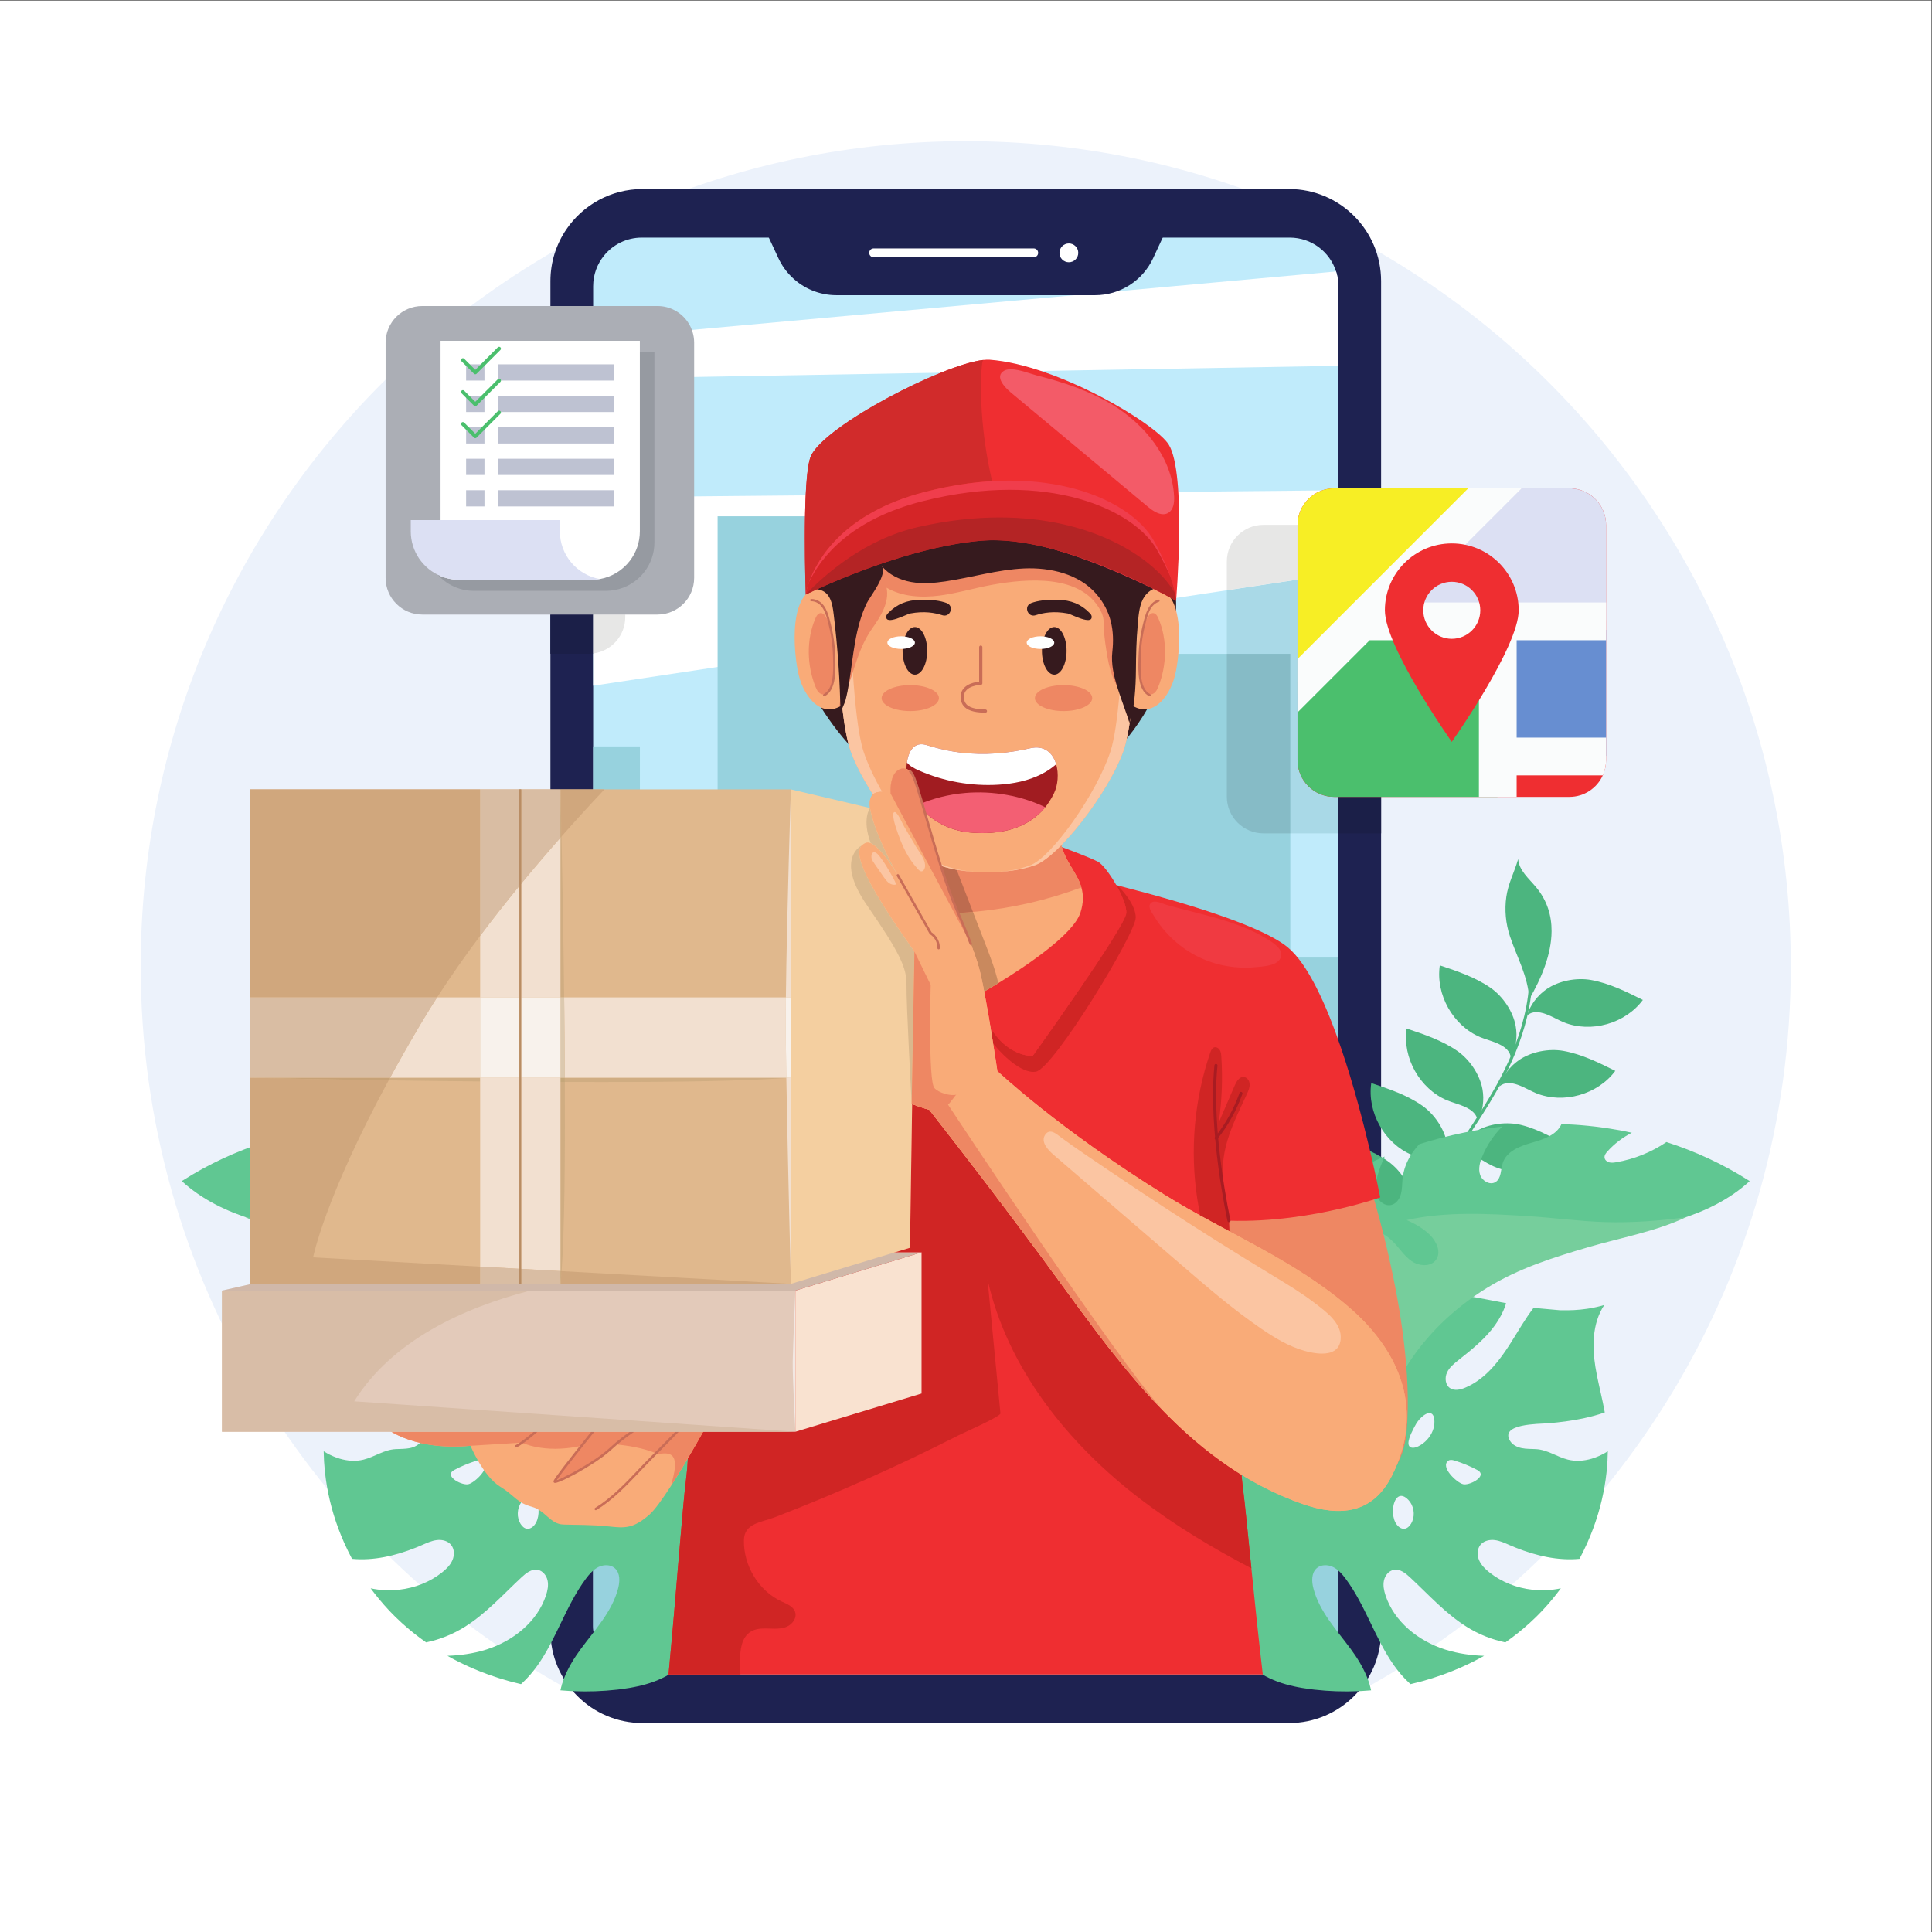 <?xml version="1.0" encoding="UTF-8" standalone="no"?>
<svg
   xmlns:dc="http://purl.org/dc/elements/1.1/"
   xmlns:cc="http://creativecommons.org/ns#"
   xmlns:rdf="http://www.w3.org/1999/02/22-rdf-syntax-ns#"
   xmlns:svg="http://www.w3.org/2000/svg"
   xmlns="http://www.w3.org/2000/svg"
   xmlns:sodipodi="http://sodipodi.sourceforge.net/DTD/sodipodi-0.dtd"
   xmlns:inkscape="http://www.inkscape.org/namespaces/inkscape"
   version="1.1"
   id="svg2"
   xml:space="preserve"
   width="2666.667"
   height="2666.667"
   viewBox="0 0 2666.667 2666.667"
   sodipodi:docname="vecteezyonline-delivery-illustrationyd0721.eps"><rect x="0" y="0" width="2666.667" height="2666.667" fill="#333333" stroke="none"/><defs
     id="defs6" /><sodipodi:namedview
     pagecolor="#ffffff"
     bordercolor="#666666"
     borderopacity="1"
     objecttolerance="10"
     gridtolerance="10"
     guidetolerance="10"
     inkscape:pageopacity="0"
     inkscape:pageshadow="2"
     inkscape:window-width="640"
     inkscape:window-height="480"
     id="namedview4" /><g
     id="g10"
     inkscape:groupmode="layer"
     inkscape:label="ink_ext_XXXXXX"
     transform="matrix(1.333,0,0,-1.333,0,2666.667)"><g
       id="g12"
       transform="scale(0.1)"><path
         d="M 0,0 H 20000 V 20000 H 0 Z"
         style="fill:#ffffff;fill-opacity:1;fill-rule:nonzero;stroke:none"
         id="path14" /><path
         d="m 14137.5,2524 c 2627.2,1457.2 4405.6,4258.9 4405.6,7476 0,4718.2 -3824.9,8543.1 -8543.1,8543.1 -4718.21,0 -8543.07,-3824.9 -8543.07,-8543.1 0,-3217.1 1778.34,-6018.8 4405.58,-7476 h 8274.99"
         style="fill:#ecf2fb;fill-opacity:1;fill-rule:nonzero;stroke:none"
         id="path16" /><path
         d="M 14300.7,17093.8 V 3117.4 c 0,-526.8 -427,-953.8 -953.9,-953.8 H 6653.22 c -526.79,0 -953.87,427 -953.87,953.8 v 13976.4 c 0,198 60.42,382.1 163.83,534.6 171.47,253 461.41,419.3 790.04,419.3 h 6693.58 c 526.9,0 953.9,-427 953.9,-953.9"
         style="fill:#1e2251;fill-opacity:1;fill-rule:nonzero;stroke:none"
         id="path18" /><path
         d="M 13858.2,17041 V 3170.3 c 0,-278.2 -225.5,-503.9 -503.7,-503.9 H 6645.79 c -278.31,0 -504.01,225.7 -504.01,503.9 V 17041 c 0,120.1 42.13,230.3 112.28,317 92.26,113.9 233.41,186.8 391.73,186.8 h 6708.71 c 224.7,0 415.2,-147.2 480,-350.5 15.4,-48.3 23.7,-99.9 23.7,-153.3"
         style="fill:#c0ebfb;fill-opacity:1;fill-rule:nonzero;stroke:none"
         id="path20" /><path
         d="m 13858.2,17041 v -823.9 l -7716.42,-133.3 v 412.4 l 7692.72,698.1 c 15.4,-48.3 23.7,-99.9 23.7,-153.3"
         style="fill:#ffffff;fill-opacity:1;fill-rule:nonzero;stroke:none"
         id="path22" /><path
         d="m 13858.2,14928.2 v -861.3 L 6141.78,12904.7 v 1950.9 l 7716.42,72.6"
         style="fill:#ffffff;fill-opacity:1;fill-rule:nonzero;stroke:none"
         id="path24" /><path
         d="M 13858.2,10090 V 3170.3 c 0,-278.2 -225.5,-503.9 -503.7,-503.9 H 6645.79 c -278.31,0 -504.01,225.7 -504.01,503.9 v 9105.6 h 484.09 v -776 h 804.62 v 3159.2 h 2278.33 v -2177.5 h 1903.98 v 753.2 h 1747.7 V 10090 h 497.7"
         style="fill:#97d2de;fill-opacity:1;fill-rule:nonzero;stroke:none"
         id="path26" /><path
         d="m 14300.7,11375.8 h -442.5 v 3194.8 h 442.5 v -3194.8"
         style="fill:#1b1f48;fill-opacity:1;fill-rule:nonzero;stroke:none"
         id="path28" /><path
         d="m 13858.2,11375.8 h -497.7 v 1859 h -657.2 v 658.2 l 1154.9,173.9 v -2691.1"
         style="fill:#a9d9e7;fill-opacity:1;fill-rule:nonzero;stroke:none"
         id="path30" /><path
         d="m 12703.3,13893 v 297.8 c 0,209.7 170.1,379.8 379.8,379.8 h 775.1 v -503.7 L 12703.3,13893"
         style="fill:#e7e7e6;fill-opacity:1;fill-rule:nonzero;stroke:none"
         id="path32" /><path
         d="m 13360.5,11375.8 h -277.4 c -209.7,0 -379.8,170.1 -379.8,379.8 v 1479.2 h 657.2 v -1859"
         style="fill:#86bbc6;fill-opacity:1;fill-rule:nonzero;stroke:none"
         id="path34" /><path
         d="m 6094.42,13235.7 h -395.07 v 405.8 h 442.43 v -402.9 c -15.52,-2 -31.32,-2.9 -47.36,-2.9"
         style="fill:#1b1f48;fill-opacity:1;fill-rule:nonzero;stroke:none"
         id="path36" /><path
         d="m 6141.78,13238.6 v 402.9 h 332.55 v -26 c 0,-193.8 -145.12,-353.6 -332.55,-376.9"
         style="fill:#e7e7e6;fill-opacity:1;fill-rule:nonzero;stroke:none"
         id="path38" /><path
         d="m 8660.54,16948.4 h 2679.06 c 257.5,0 491.7,149.4 600.4,383 l 217.2,467 H 7842.91 l 217.22,-467 c 34.35,-73.9 81.27,-139.4 137.52,-194.3 121.59,-118.9 286.77,-188.7 462.89,-188.7"
         style="fill:#1e2251;fill-opacity:1;fill-rule:nonzero;stroke:none"
         id="path40" /><path
         d="M 10703.6,17340.9 H 9046.13 c -25.35,0 -45.9,20.6 -45.9,45.9 0,25.4 20.55,45.9 45.9,45.9 h 1657.47 c 25.4,0 45.9,-20.5 45.9,-45.9 0,-12.6 -5.1,-24.1 -13.4,-32.4 -8.3,-8.3 -19.8,-13.5 -32.5,-13.5"
         style="fill:#ffffff;fill-opacity:1;fill-rule:nonzero;stroke:none"
         id="path42" /><path
         d="m 11164.9,17386.8 c 0,-53.8 -43.6,-97.4 -97.4,-97.4 -53.8,0 -97.4,43.6 -97.4,97.4 0,53.8 43.6,97.4 97.4,97.4 53.8,0 97.4,-43.6 97.4,-97.4"
         style="fill:#ffffff;fill-opacity:1;fill-rule:nonzero;stroke:none"
         id="path44" /><path
         d="m 15315.1,4702.6 c -4.5,-5.3 -9.9,-10.4 -15.9,-15.2 -38.6,-31.7 -102.3,-55.3 -140.3,-52 -2.6,0.2 -5.1,0.6 -7.4,1 -66.7,13.5 -245.2,182.4 -153.4,244.3 8.1,5.5 17.6,7.5 27.5,7.3 9.1,0 18.5,-1.9 27.6,-4.3 3,-0.9 6,-1.7 8.9,-2.6 1,-0.3 2,-0.6 3,-0.9 h 0.1 c 80.1,-24.6 157.9,-57 231.9,-96.6 44.6,-23.8 42,-54 18,-81 m -520.9,415.6 h -0.1 c -5,-6.6 -10.3,-13 -15.8,-19.1 -25.7,-28.4 -56.5,-52.3 -90.4,-69.2 -18,-9 -37.6,-16.6 -57.7,-16 -3.9,0.2 -7.5,0.5 -10.8,1 -2.3,0.5 -4.4,0.9 -6.5,1.5 -6.2,1.9 -11.3,4.6 -15.3,8.1 v 0 c -19.2,16.8 -16,51.1 -4.6,87.8 5.2,17.1 12.4,34.6 19.7,51.1 13.9,30.9 29.1,58.4 36.2,72.1 18.8,36.8 43.2,71.3 74.1,98.4 6.2,5.4 12.6,10.5 19.3,15.2 4,2.9 8.1,5.8 12.4,8.4 20.2,12.5 46.3,21.8 67.2,10.3 18.1,-10 25.5,-32.3 28.5,-52.9 10.3,-69.9 -13,-140.4 -56.2,-196.7 m -172.1,-868.8 c -27.3,-61.7 -80.5,-100.9 -138.6,-53 -118.5,97.5 -51,435.9 99.7,277.6 55.4,-58.3 71.3,-151 38.9,-224.6 m -772.7,491.7 c -67.2,36.1 -80.6,199.3 -74.2,262.7 3.2,30.4 16.1,66.7 46.5,71.2 13.7,2 27.3,-3.4 39.6,-9.7 66.7,-33.7 120.1,-100.1 123.5,-174.8 2.7,-57 -63.4,-187.9 -135.4,-149.4 m -393.3,-233.8 c -121,-161 -150,210.4 -144.1,279.4 2.4,26.8 8.1,56.3 29.7,72.1 22.3,16.3 55.1,11.7 77.3,-4.7 22.2,-16.4 35.8,-42 45.8,-67.7 22.1,-56.3 30.7,-117.8 25.2,-178.1 -3.3,-35.7 -12.1,-72.3 -33.9,-101 m 3192.1,470.7 c -10.5,-6.6 -21.1,-13.2 -31.9,-19.4 -42.6,-24 -88.4,-44 -135.5,-57.9 -80,-23.5 -164.3,-29.9 -244.8,-9.8 -115.8,28.8 -210.8,102.5 -333.1,109.1 -48.8,2.7 -98.3,0.7 -146.3,10.4 -48,9.6 -95.9,33.4 -121.2,75.4 -107.7,178.6 298.5,174 388.6,181.2 124.9,9.9 250.1,25.7 372.5,51.9 74.7,16 148.3,35.8 220.1,60.6 -0.8,4.9 -1.7,9.7 -2.6,14.4 -21.6,119.8 -52.1,238.2 -76.2,357.5 -0.9,4.6 -1.8,9.3 -2.7,13.8 -11.3,57.3 -21,114.8 -27.4,172.8 -8.4,76 -10.5,154.1 -3.1,230.6 10.8,115.5 43.1,227.7 107,323.8 -50.9,-15.2 -102.2,-27 -153.7,-35.5 -8.3,-1.3 -16.5,-2.7 -24.9,-3.9 -88.4,-13.1 -177.7,-17.2 -267.5,-15.1 -5.4,0.1 -10.7,0.2 -16.1,0.4 -91.7,7.8 -178.5,16.4 -270.1,24.3 -43.9,-57.4 -83.7,-117.6 -122.3,-179 -52.7,-83.7 -103,-169.3 -158.1,-251.5 -109.9,-164.3 -246.5,-321.2 -429.3,-396.7 -49.8,-20.8 -110.3,-33.8 -155.2,-3.8 -49.5,33.1 -56.4,107 -31.4,161.1 24.9,54.1 73.4,93 120.2,130 121.7,96.2 244,194 341.8,314.5 48.4,59.7 90.5,125.8 121.4,196.2 11.2,25.3 20.9,51.1 28.8,77.5 -56.4,10.7 -112.8,21.8 -169,32.7 -8.5,1.7 -17.1,3.3 -25.6,4.9 -86.7,16.8 -173.3,32.7 -259.5,45.6 -5.6,0.9 -11.2,1.6 -16.6,2.5 -2.1,0.3 -4.4,0.7 -6.6,0.9 -22.6,3.2 -45.3,6.3 -68,9.1 -7.9,1 -15.8,1.9 -23.7,2.8 -105.4,12.2 -211.4,19.5 -317.4,22.1 -0.3,-30.2 -1.3,-60.4 -3.2,-90.5 -20.3,-324 -137,-642.2 -335.6,-899.1 -24.2,-31.3 -55.7,-63.1 -90.1,-83.1 -7.3,-4.3 -14.9,-8 -22.5,-11.2 -5.4,-2.1 -11.1,-4 -16.7,-5.5 -23,-6 -46.4,-5.2 -69.2,5.7 -51.5,24.5 -69.5,91.9 -57.3,147.6 12.2,55.7 46.8,103.2 76.9,151.5 5.8,9.2 11.4,18.5 16.9,28.1 117.9,202.5 169.1,443.3 143.1,676.2 -2.7,23.6 -6.4,47 -10.7,70.4 -52.1,-4.2 -104.3,-9.5 -156.3,-15.9 -7.2,-0.8 -14.3,-1.7 -21.5,-2.6 l -0.7,-0.1 c -7.1,-1 -14,-1.9 -21.1,-2.9 -147.7,-20 -294.1,-49 -438.3,-86.8 -9.1,-2.3 -18.1,-4.8 -27.1,-7.3 -28.9,-7.7 -57.6,-15.9 -86.3,-24.4 -6.8,-2 -13.5,-4 -20.2,-6.1 -49.6,-15 -98.9,-31 -147.8,-48.2 8.8,-104.1 30,-208.8 56.4,-313.1 30.7,-122.1 68.6,-243.7 101.9,-363.3 26.2,-94.1 49.6,-193.3 27.5,-288.4 -14.5,-62.4 -54.9,-121.8 -108.5,-154.2 -3.9,-2.3 -7.8,-4.4 -11.8,-6.5 -1.2,-0.6 -2.5,-1.2 -3.7,-1.8 -3.7,-1.8 -7.6,-3.6 -11.5,-5.2 -20.8,-8.3 -43.1,-12.6 -66.3,-11.5 -76.9,3.1 -142.6,62.4 -175.7,131.9 -32.9,69.4 -39.5,148.2 -44.5,225 -4.5,68.4 -8.2,136.9 -11.1,205.4 -6.8,160.4 -9.4,321.1 -7.8,481.7 -25.5,-11.3 -50.9,-22.7 -76.1,-34.5 -10.8,-4.9 -21.6,-9.9 -32.2,-15.1 -203.6,-97 -398,-213.3 -579.3,-347.7 -36.2,-26.8 -71.8,-54.6 -106.9,-83.3 31.3,-58.5 74.9,-112.1 122.4,-159.2 6.1,-6 12.3,-12 18.5,-17.9 100.6,-94.5 217.6,-172.4 304.5,-279.6 60,-74 105,-175.5 67.5,-263.1 -45.8,-107 -197.1,-132.9 -300.7,-79.8 -103.6,53.2 -167.8,159.6 -218.8,264.1 -9.8,20.3 -19.4,40.5 -28.6,61 -48.5,107.1 -89.2,217.5 -123,330.2 -53.3,-54.8 -102.6,-113.2 -145.4,-175.6 -9.1,-13 -17.7,-26.3 -26.1,-39.8 -4.2,-6.7 -8.4,-13.5 -12.3,-20.2 -4.8,-8 -9.5,-16 -14,-24.2 -20.3,-36.4 -38.4,-74 -53.9,-113 -8,-20.1 -15.1,-40.6 -21.4,-61.5 -134.8,-447.6 -366.5,-922 -214.1,-1398.5 80.4,-251.3 260.6,-461.1 470,-621.4 157.9,-120.8 333,-216.3 510.3,-305 157.6,-78.9 245,-213.5 401,-296.5 103.6,-55.1 216.6,-89.2 332.2,-111.5 14.1,-2.8 28.4,-5.5 42.7,-7.8 26,-4.4 52.1,-8.3 78.3,-11.7 10,-1.4 20.1,-2.7 30.1,-3.8 6.7,-0.9 13.2,-1.6 19.9,-2.4 150.4,-17 302.3,-22.1 453.7,-15.6 13.5,0.5 27.1,1.1 40.8,2 30.6,1.7 61.3,3.8 91.9,6.5 -8.9,43.1 -22.1,85.7 -38.5,127.7 -41.9,107.2 -105.1,209.7 -173,301.6 -147.2,199 -324.8,388 -386.2,627.8 -18.2,70.9 -21.2,157.1 33.2,206.3 14.4,13 31.3,21.6 49.5,26.8 9,2.5 18.3,4.1 27.8,4.9 31.2,2.6 64,-3.8 92.3,-17.5 54.4,-26.1 95.2,-73.4 131.2,-121.6 204.5,-274.4 305.7,-622.6 500.8,-897.7 47.7,-67.2 101,-130.2 162.7,-186.5 2.8,-2.6 5.8,-5.1 8.5,-7.6 31.7,7.3 63.1,15 94.5,23.4 10.8,2.7 21.6,5.7 32.3,8.6 66.4,18.5 132.1,39.1 196.9,62.1 8.2,3 16.4,5.8 24.6,8.9 51.7,18.8 102.7,39.1 153.3,61 11.5,4.9 22.9,10 34.3,15.1 77.2,34.6 152.6,72.7 226.1,114.1 -133.8,4.4 -266.3,22.8 -394,62.2 -4.2,1.2 -8.4,2.6 -12.5,3.9 -273.8,87.5 -523.9,286.3 -614.1,559.2 -16.5,50.2 -27.6,104.2 -16.2,155.7 11.4,51.6 49.8,99.9 101.8,109.4 63.2,11.6 121.4,-34.2 168.4,-78.2 191.2,-178.1 368.4,-376.6 589.7,-514.1 11.5,-7.2 23.2,-14.3 35.1,-21.1 68.9,-39.9 141.6,-72.7 216.8,-98.2 26.3,-9 53,-17 79.9,-24.2 21.6,-5.8 43.4,-11 65.3,-15.6 88.2,61.8 172.9,129.1 252.9,202.1 21.6,19.6 42.9,39.7 63.8,60.2 5.5,5.5 11.1,11 16.5,16.6 12.2,12.1 24.2,24.4 36,36.8 5.4,5.4 10.5,11 15.8,16.5 67.6,72 130.8,148.2 189.5,227.8 -96.9,-20.9 -197.4,-25.6 -296,-14.4 -160.5,18.1 -316.1,78.1 -442.8,178.5 -44.2,35 -86,75.9 -108.1,127.6 -22.2,51.8 -20.9,116.7 15.5,159.7 2.1,2.5 4.3,4.9 6.5,7.2 5.2,5.4 11,10 17,14.2 34.4,24.2 80.6,31.7 123.2,26.6 53.1,-6.5 102.7,-29.6 151.9,-51 22.1,-9.7 44.6,-19 67.1,-28 210.1,-83.6 437,-136.6 658.6,-115 27,50.5 52.3,101.8 75.8,154 3.1,6.6 6.1,13.3 8.9,20 39.5,89.4 73.8,181 102.5,274.2 2.1,6.9 4.2,13.8 6.3,20.6 12.1,40.5 23.1,81.2 33,122.3 1.7,7 3.4,13.9 5,20.9 21.3,91.3 37.4,183.8 47.8,277 0.8,7.1 1.6,14.1 2.3,21.2 6.9,67.7 10.9,135.6 11.7,203.6"
         style="fill:#60c792;fill-opacity:1;fill-rule:nonzero;stroke:none"
         id="path46" /><path
         d="m 14502.9,5823.3 c 1.9,0.1 3.7,0.5 5.5,1.3 7.9,3.3 11.6,12.3 8.3,20.2 -243.5,579.7 -3.3,1216.5 161.6,1544.4 131.8,262.2 297.9,510.8 458.6,751.3 133.8,200.3 272.2,407.4 390.5,621.9 220.2,399.1 448.1,993.7 283.6,1560.5 -2.4,8.2 -11,12.9 -19.2,10.5 -8.2,-2.4 -12.9,-11 -10.5,-19.2 161.6,-556.5 -63.6,-1142.9 -280.9,-1536.8 -117.8,-213.4 -255.8,-419.9 -389.3,-619.7 -161.1,-241.2 -327.8,-490.7 -460.5,-754.6 -167.2,-332.7 -410.8,-979.1 -162.4,-1570.3 2.5,-6.1 8.5,-9.7 14.7,-9.5"
         style="fill:#4cb57f;fill-opacity:1;fill-rule:nonzero;stroke:none"
         id="path48" /><path
         d="m 16065.8,10362.9 c -1.2,-241.9 -107.5,-491.6 -230.8,-703 -14.6,241.8 -126.4,428.7 -200.6,651.4 -43.6,131 -56.7,272.4 -36.9,409.1 9.4,64.2 27.5,124.3 49.9,184.9 25.4,68.5 51.7,133.3 72.5,204.6 7.8,-117.2 110.3,-201.1 185.5,-291.4 116.2,-139.6 161.2,-295.9 160.4,-455.6"
         style="fill:#4cb57f;fill-opacity:1;fill-rule:nonzero;stroke:none"
         id="path50" /><path
         d="m 15434,9776.8 c -157.9,109.6 -343.1,171.6 -525.5,232.2 -44.1,-302.6 136.7,-623.9 418.2,-743.1 107.1,-45.3 306.9,-74.2 318.4,-219.1 52,102.1 69.5,221.4 49.1,334.2 -27.7,153.1 -133.7,308 -260.2,395.8"
         style="fill:#4cb57f;fill-opacity:1;fill-rule:nonzero;stroke:none"
         id="path52" /><path
         d="m 16189.5,9123.3 c 189.1,-33.9 364.1,-120.8 536,-206.6 -182.2,-245.6 -536.8,-345.5 -820.3,-231.1 -107.9,43.5 -269.8,164.1 -380.1,69.6 35.2,109 106.9,205.9 200.9,271.4 127.5,88.9 312,123.8 463.5,96.7"
         style="fill:#4cb57f;fill-opacity:1;fill-rule:nonzero;stroke:none"
         id="path54" /><path
         d="m 15755.3,8355.5 c 186.3,-47.2 354.6,-146.3 520,-244.2 -199.2,-232 -560.1,-306.4 -834.7,-172.1 -104.5,51 -257.4,182.9 -374.2,96.5 42.8,106.2 121.3,197.8 219.7,256.4 133.5,79.6 320,101.2 469.2,63.4"
         style="fill:#4cb57f;fill-opacity:1;fill-rule:nonzero;stroke:none"
         id="path56" /><path
         d="m 15380.4,7763.3 c 186.3,-47.2 354.6,-146.3 520,-244.2 -199.2,-232 -560.1,-306.4 -834.7,-172.1 -104.5,51 -257.4,182.9 -374.2,96.5 42.8,106.3 121.3,197.8 219.7,256.4 133.6,79.6 320,101.3 469.2,63.4"
         style="fill:#4cb57f;fill-opacity:1;fill-rule:nonzero;stroke:none"
         id="path58" /><path
         d="m 15070.8,7256.3 c 191.5,-15 374.2,-84.1 553.8,-152.6 -157.1,-262.3 -500.1,-396.8 -793.5,-311 -111.6,32.6 -284.7,136.6 -385.1,31.7 24.2,112 86,215.5 173.1,289.9 118.1,101.1 298.2,154 451.7,142"
         style="fill:#4cb57f;fill-opacity:1;fill-rule:nonzero;stroke:none"
         id="path60" /><path
         d="m 16474.9,9857.7 c 189.2,-33.9 364.1,-120.7 536.1,-206.6 -182.2,-245.5 -536.9,-345.5 -820.4,-231.1 -107.8,43.5 -269.7,164.1 -380.1,69.6 35.2,109.1 106.9,206 200.9,271.5 127.6,88.8 312,123.7 463.5,96.6"
         style="fill:#4cb57f;fill-opacity:1;fill-rule:nonzero;stroke:none"
         id="path62" /><path
         d="m 15090,9122.8 c -157.9,109.6 -343.1,171.6 -525.4,232.2 -44.1,-302.7 136.7,-623.9 418.1,-743.1 107.1,-45.3 306.9,-74.2 318.4,-219.1 52,102.1 69.6,221.4 49.2,334.2 -27.8,153 -133.8,308 -260.3,395.8"
         style="fill:#4cb57f;fill-opacity:1;fill-rule:nonzero;stroke:none"
         id="path64" /><path
         d="m 14724.3,8558.2 c -157.9,109.6 -343.1,171.6 -525.5,232.2 -44.1,-302.6 136.7,-623.9 418.2,-743.1 107.1,-45.3 306.9,-74.2 318.4,-219.1 52,102.1 69.6,221.4 49.1,334.2 -27.7,153.1 -133.7,308 -260.2,395.8"
         style="fill:#4cb57f;fill-opacity:1;fill-rule:nonzero;stroke:none"
         id="path66" /><path
         d="m 14368.2,7983.2 c -157.9,109.6 -343.1,171.6 -525.5,232.2 -44.1,-302.6 136.7,-623.9 418.2,-743.1 107.1,-45.3 306.9,-74.2 318.4,-219.1 52,102.1 69.5,221.4 49.1,334.2 -27.7,153.1 -133.8,308 -260.2,395.8"
         style="fill:#4cb57f;fill-opacity:1;fill-rule:nonzero;stroke:none"
         id="path68" /><path
         d="m 18105.4,7782.7 c 4,-2.4 7.9,-5 11.9,-7.5 -104.2,-95.6 -220.5,-174.4 -344.8,-239.6 -246.7,-129.6 -524.8,-206.1 -800.7,-255.7 -415.2,-74.8 -839.4,-97 -1249.6,-195.7 -410,-98.7 -790.3,-308.5 -1074.1,-620.7 -129.5,-142.5 -241.1,-300.6 -342.7,-463.9 -77.2,-124 -139.8,-310.7 -254.4,-405.5 -248,-205.1 -399.6,601.7 -430.2,741.3 -39.1,179.4 -55.4,343.6 -48.7,511.3 0.8,22.9 2.1,45.9 3.9,69 6.9,90.3 20.3,182.3 40.1,278.8 41.2,199.8 115.6,396.8 257.9,547.1 126.1,133.2 293.4,218.2 463.8,287.8 -31,-65.7 -56.5,-133.8 -75.8,-204 -17.8,-64.6 -30.2,-134.5 -8.3,-198 21.8,-63.3 88.9,-115.5 153.9,-98.8 51.2,12.8 85.3,63 98.5,114 13.6,51 11.4,104.5 16.7,157.1 9.1,88.4 41.1,174 88.8,249.2 24.7,39 53.6,74.6 84.6,108.6 151,47.4 304.4,87.4 459.3,119.2 4.9,1 9.9,2 14.7,3 127.3,25.7 255.6,46 384.5,60.6 -87.4,-88.4 -158,-192.7 -205.6,-307.5 -25.4,-61.4 -44.7,-130.9 -22.7,-193.8 21.7,-62.9 100.6,-108.7 157.8,-74.4 63,37.7 53.6,129.9 76.6,199.6 39.3,120.4 176.9,173.3 298.5,208.2 121,34.2 258.2,78.9 309,193.3 40.3,-1.3 80.5,-3.1 120.5,-5.5 204.2,-12.4 407.5,-40.6 607.5,-84.2 -94.6,-48.8 -180.6,-113.9 -251.7,-193 -16.6,-18 -32.9,-39.7 -30.4,-64.1 2.2,-24.1 24,-43 47.6,-49.5 23.3,-6.4 48.5,-3.2 72.3,1 186.1,31.3 364.8,103.8 521.3,209.2 298.8,-96 585.5,-228.3 850,-396.9"
         style="fill:#60c792;fill-opacity:1;fill-rule:nonzero;stroke:none"
         id="path70" /><path
         d="m 17461,7403 c -313.5,-149.3 -679.9,-213.9 -1010.1,-310.7 -363.7,-106.6 -724.4,-219.4 -1052.8,-422.1 -336.3,-207.6 -632.7,-487 -840.5,-824.6 -50.8,-82.5 -97.6,-168.6 -135.7,-257.7 -26.9,-62.1 -35.4,-133 -76.4,-187 -87.8,-115.5 -277.2,-212.1 -420.8,-213.6 -163.1,-1.6 -307.5,101.1 -430.9,207.8 -137.1,118.8 -268.6,255 -326.3,426.9 -12,35.7 -19.5,72.1 -23.1,108.8 -4.4,45.1 -2.9,90.9 3.3,136.4 68.2,-13.6 134.5,-36.4 196.3,-68.6 100.6,-52.3 191,-127.5 299.8,-160.5 162.7,-49.2 353,13 455.3,148.9 34.8,46 60.5,105.8 43.6,161.3 -15,49.7 -60.2,83.7 -105.3,109.5 -116.5,66.8 -250.5,103.1 -384.7,104 -32.8,0.2 -66.4,-1.5 -100,-3.2 -100.7,-5.2 -202.2,-10.3 -287.7,35.8 31.8,56.1 67.6,108.6 104,155.6 205.2,264.9 449.7,509.6 750.4,664 39.3,20.2 79.3,38.8 120,55.5 68,-27.3 130.8,-67.6 182.6,-119.2 66.7,-66.3 117,-150.1 194.5,-203.7 77.4,-53.2 199.6,-62.4 253.7,14.7 55.2,78.6 4.3,189.1 -64.2,256.6 -68.7,67.3 -152.4,115.5 -241.2,154 405.1,90.4 841.9,66.9 1261.6,40.5 264.3,-16.9 531.2,-53.5 795.5,-61.6 264.7,-8.2 577.8,12.7 839.1,52.2"
         style="fill:#76ce9c;fill-opacity:1;fill-rule:nonzero;stroke:none"
         id="path72" /><path
         d="m 4702.94,4783.6 c 73.95,39.6 151.74,72 231.9,96.6 h 0.09 c 1,0.3 2,0.6 2.99,0.9 2.92,0.9 5.92,1.7 8.92,2.6 9.03,2.4 18.43,4.3 27.57,4.3 9.88,0.2 19.36,-1.8 27.52,-7.3 91.74,-61.9 -86.72,-230.8 -153.38,-244.3 -2.36,-0.4 -4.81,-0.8 -7.43,-1 -37.99,-3.3 -101.73,20.3 -140.36,52 -5.97,4.8 -11.35,9.9 -15.89,15.2 -23.98,27 -26.54,57.2 18.07,81 m 446.63,531.3 c 3.05,20.6 10.38,42.9 28.57,52.9 20.82,11.5 46.96,2.2 67.15,-10.3 4.32,-2.6 8.41,-5.5 12.41,-8.4 6.72,-4.7 13.12,-9.8 19.31,-15.2 30.89,-27.1 55.26,-61.6 74.08,-98.4 7.14,-13.7 22.27,-41.2 36.17,-72.1 7.37,-16.5 14.49,-34 19.77,-51.1 11.39,-36.7 14.55,-71 -4.61,-87.8 h 0.01 c -4.07,-3.5 -9.14,-6.2 -15.3,-8.1 -2.08,-0.6 -4.26,-1 -6.53,-1.5 -3.29,-0.5 -6.93,-0.8 -10.76,-1 -20.11,-0.6 -39.71,7 -57.72,16 -33.97,16.9 -64.77,40.8 -90.4,69.2 -5.56,6.1 -10.79,12.5 -15.79,19.1 h -0.08 c -43.2,56.3 -66.59,126.8 -56.28,196.7 M 5416.8,4474 c 150.67,158.3 218.16,-180.1 99.67,-277.6 -58.12,-47.9 -111.31,-8.7 -138.57,53 -32.36,73.6 -16.54,166.3 38.9,224.6 m 598.37,416.5 c 3.4,74.7 56.8,141.1 123.55,174.8 12.29,6.3 25.92,11.7 39.58,9.7 30.36,-4.5 43.33,-40.8 46.5,-71.2 6.39,-63.4 -6.96,-226.6 -74.19,-262.7 -71.98,-38.5 -138.06,92.4 -135.44,149.4 m 494.86,-282.2 c -5.53,60.3 3.1,121.8 25.16,178.1 10.03,25.7 23.59,51.3 45.86,67.7 22.18,16.4 54.92,21 77.23,4.7 21.66,-15.8 27.32,-45.3 29.67,-72.1 5.92,-69 -23.04,-440.4 -144.1,-279.4 -21.72,28.7 -30.54,65.3 -33.82,101 m -3146.52,166.1 c 0.69,-7.1 1.45,-14.1 2.31,-21.2 10.36,-93.2 26.47,-185.7 47.78,-277 1.61,-7 3.31,-13.9 5.01,-20.9 9.88,-41.1 20.92,-81.8 32.98,-122.3 2.11,-6.8 4.24,-13.7 6.26,-20.6 28.73,-93.2 63.05,-184.8 102.55,-274.2 2.78,-6.7 5.83,-13.4 8.86,-20 23.55,-52.2 48.81,-103.5 75.88,-154 221.58,-21.6 448.45,31.4 658.55,115 22.55,9 44.99,18.3 67.15,28 49.17,21.4 98.72,44.5 151.88,51 42.61,5.1 88.77,-2.4 123.18,-26.6 5.99,-4.2 11.77,-8.8 17,-14.2 2.24,-2.3 4.42,-4.7 6.5,-7.2 36.35,-43 37.66,-107.9 15.48,-159.7 -22.1,-51.7 -63.9,-92.6 -108.08,-127.6 -126.7,-100.4 -282.27,-160.4 -442.82,-178.5 -98.56,-11.2 -199.12,-6.5 -295.95,14.4 58.66,-79.6 121.9,-155.8 189.48,-227.8 5.25,-5.5 10.42,-11.1 15.83,-16.5 11.73,-12.4 23.79,-24.7 35.91,-36.8 5.43,-5.6 11.02,-11.1 16.61,-16.6 20.86,-20.5 42.11,-40.6 63.76,-60.2 79.96,-73 164.65,-140.3 252.9,-202.1 21.89,4.6 43.66,9.8 65.29,15.6 26.89,7.2 53.54,15.2 79.85,24.2 75.21,25.5 147.94,58.3 216.81,98.2 11.9,6.8 23.6,13.9 35.11,21.1 221.35,137.5 398.49,336 589.67,514.1 47.02,44 105.23,89.8 168.47,78.2 51.95,-9.5 90.37,-57.8 101.82,-109.4 11.37,-51.5 0.31,-105.5 -16.28,-155.7 -90.16,-272.9 -340.3,-471.7 -614.04,-559.2 -4.17,-1.3 -8.32,-2.7 -12.49,-3.9 -127.75,-39.4 -260.28,-57.8 -394.07,-62.2 73.53,-41.4 148.92,-79.5 226.14,-114.1 11.37,-5.1 22.82,-10.2 34.34,-15.1 50.52,-21.9 101.52,-42.2 153.24,-61 8.21,-3.1 16.39,-5.9 24.59,-8.9 64.88,-23 130.51,-43.6 196.89,-62.1 10.75,-2.9 21.5,-5.9 32.33,-8.6 31.37,-8.4 62.77,-16.1 94.46,-23.4 2.79,2.5 5.73,5 8.59,7.6 61.68,56.3 114.93,119.3 162.62,186.5 195.1,275.1 296.3,623.3 500.86,897.7 35.97,48.2 76.81,95.5 131.14,121.6 28.3,13.7 61.15,20.1 92.37,17.5 9.46,-0.8 18.74,-2.4 27.74,-4.9 18.21,-5.2 35.16,-13.8 49.5,-26.8 54.46,-49.2 51.42,-135.4 33.25,-206.3 -61.44,-239.8 -239.05,-428.8 -386.19,-627.8 -67.98,-91.9 -131.12,-194.4 -173.04,-301.6 -16.43,-42 -29.57,-84.6 -38.47,-127.7 30.62,-2.7 61.29,-4.8 91.93,-6.5 13.65,-0.9 27.19,-1.5 40.74,-2 151.45,-6.5 303.29,-1.4 453.69,15.6 6.69,0.8 13.2,1.5 19.96,2.4 9.98,1.1 20.04,2.4 30.07,3.8 26.2,3.4 52.25,7.3 78.27,11.7 14.32,2.3 28.62,5 42.72,7.8 115.63,22.3 228.55,56.4 332.18,111.5 223.66,119 356.63,359.2 512.76,550.5 179.04,219.4 360.79,438.2 506.08,682.1 297.26,499 361.04,1048 73.03,1563.3 -4.45,8.2 -9.14,16.2 -13.91,24.2 -3.99,6.7 -8.15,13.5 -12.3,20.2 -8.41,13.5 -17.04,26.8 -26.09,39.8 -42.86,62.4 -92.12,120.8 -145.43,175.6 -33.77,-112.7 -74.48,-223.1 -123.06,-330.2 -9.2,-20.5 -18.76,-40.7 -28.58,-61 -51.01,-104.5 -115.2,-210.9 -218.74,-264.1 -103.63,-53.1 -254.93,-27.2 -300.79,79.8 -37.47,87.6 7.58,189.1 67.58,263.1 86.84,107.2 203.91,185.1 304.46,279.6 6.25,5.9 12.41,11.9 18.55,17.9 47.43,47.1 91.07,100.7 122.33,159.2 -35.05,28.7 -70.71,56.5 -106.89,83.3 -181.31,134.4 -375.71,250.7 -579.23,347.7 -10.69,5.2 -21.45,10.2 -32.2,15.1 -25.25,11.8 -50.64,23.2 -76.19,34.5 1.63,-160.6 -1,-321.3 -7.75,-481.7 -2.92,-68.5 -6.61,-137 -11.06,-205.4 -5.04,-76.8 -11.61,-155.6 -44.59,-225 -33.07,-69.5 -98.76,-128.8 -175.62,-131.9 -23.22,-1.1 -45.53,3.2 -66.39,11.5 -3.89,1.6 -7.72,3.4 -11.46,5.2 -1.24,0.6 -2.49,1.2 -3.74,1.8 -3.93,2.1 -7.87,4.2 -11.73,6.5 -53.64,32.4 -94.03,91.8 -108.53,154.2 -22.13,95.1 1.32,194.3 27.53,288.4 33.26,119.6 71.14,241.2 101.89,363.3 26.36,104.3 47.56,209 56.43,313.1 -48.93,17.2 -98.21,33.2 -147.81,48.2 -6.76,2.1 -13.42,4.1 -20.24,6.1 -28.65,8.5 -57.35,16.7 -86.27,24.4 -9.01,2.5 -18.01,5 -27.1,7.3 -144.19,37.8 -290.64,66.8 -438.28,86.8 -7.09,1 -14.08,1.9 -21.17,2.9 l -0.69,0.1 c -7.16,0.9 -14.33,1.8 -21.48,2.6 -52.04,6.4 -104.16,11.7 -156.35,15.9 -4.26,-23.4 -7.91,-46.8 -10.62,-70.4 -26.06,-232.9 25.14,-473.7 143.05,-676.2 5.5,-9.6 11.07,-18.9 16.89,-28.1 30.13,-48.3 64.73,-95.8 76.96,-151.5 12.14,-55.7 -5.82,-123.1 -57.29,-147.6 -22.82,-10.9 -46.24,-11.7 -69.2,-5.7 -5.68,1.5 -11.3,3.4 -16.79,5.5 -7.6,3.2 -15.18,6.9 -22.46,11.2 -34.4,20 -65.88,51.8 -90.12,83.1 -198.61,256.9 -315.29,575.1 -335.53,899.1 -1.95,30.1 -2.96,60.3 -3.21,90.5 -106.03,-2.6 -211.99,-9.9 -317.45,-22.1 -7.87,-0.9 -15.74,-1.8 -23.68,-2.8 -22.74,-2.8 -45.36,-5.9 -67.98,-9.1 -2.2,-0.2 -4.47,-0.6 -6.58,-0.9 -5.48,-0.9 -11.06,-1.6 -16.62,-2.5 -86.19,-12.9 -172.81,-28.8 -259.52,-45.6 -8.49,-1.6 -17.07,-3.2 -25.55,-4.9 -56.3,-10.9 -112.66,-22 -169.06,-32.7 7.95,-26.4 17.65,-52.2 28.85,-77.5 30.89,-70.4 72.95,-136.5 121.38,-196.2 97.74,-120.5 220.11,-218.3 341.83,-314.5 46.77,-37 95.24,-75.9 120.14,-130 25,-54.1 18.09,-128 -31.37,-161.1 -44.94,-30 -105.41,-17 -155.24,3.8 -182.75,75.5 -319.34,232.4 -429.32,396.7 -55.04,82.2 -105.32,167.8 -158.09,251.5 -38.59,61.4 -78.36,121.6 -122.24,179 -91.66,-7.9 -178.46,-16.5 -270.12,-24.3 -5.36,-0.2 -10.73,-0.3 -16.11,-0.4 -89.75,-2.1 -179.09,2 -267.47,15.1 -8.39,1.2 -16.62,2.6 -24.93,3.9 -51.54,8.5 -102.83,20.3 -153.74,35.5 63.9,-96.1 96.19,-208.3 107.08,-323.8 7.33,-76.5 5.22,-154.6 -3.12,-230.6 -6.45,-58 -16.11,-115.5 -27.41,-172.8 -0.89,-4.5 -1.77,-9.2 -2.75,-13.8 -24.07,-119.3 -54.53,-237.7 -76.17,-357.5 -0.88,-4.7 -1.75,-9.5 -2.63,-14.4 71.88,-24.8 145.47,-44.6 220.09,-60.6 122.47,-26.2 247.63,-42 372.57,-51.9 90.1,-7.2 496.32,-2.6 388.53,-181.2 -25.23,-42 -73.17,-65.8 -121.12,-75.4 -48.03,-9.7 -97.48,-7.7 -146.36,-10.4 -122.25,-6.6 -217.3,-80.3 -333.05,-109.1 -80.55,-20.1 -164.79,-13.7 -244.84,9.8 -47.12,13.9 -92.87,33.9 -135.48,57.9 -10.85,6.2 -21.4,12.8 -31.95,19.4 0.8,-68 4.84,-135.9 11.76,-203.6"
         style="fill:#60c792;fill-opacity:1;fill-rule:nonzero;stroke:none"
         id="path74" /><path
         d="m 5497.06,5823.4 c -1.84,0 -3.68,0.4 -5.47,1.2 -7.89,3.3 -11.59,12.3 -8.27,20.2 243.51,579.7 3.26,1216.5 -161.61,1544.4 -131.78,262.2 -297.91,510.8 -458.58,751.3 -133.83,200.3 -272.21,407.4 -390.56,621.9 -220.18,399.1 -448.11,993.7 -283.58,1560.5 2.36,8.2 10.96,12.9 19.17,10.5 8.21,-2.4 12.93,-11 10.54,-19.2 -161.55,-556.5 63.61,-1142.9 280.95,-1536.8 117.74,-213.4 255.74,-419.9 389.22,-619.7 161.18,-241.2 327.86,-490.7 460.5,-754.6 167.26,-332.7 410.8,-979.1 162.47,-1570.3 -2.56,-6.1 -8.56,-9.7 -14.78,-9.4"
         style="fill:#4cb57f;fill-opacity:1;fill-rule:nonzero;stroke:none"
         id="path76" /><path
         d="m 3934.17,10362.9 c 1.19,-241.9 107.52,-491.6 230.78,-703 14.7,241.8 126.47,428.7 200.67,651.4 43.62,131 56.71,272.4 36.85,409.1 -9.33,64.2 -27.48,124.3 -49.9,184.9 -25.35,68.5 -51.67,133.3 -72.47,204.6 -7.79,-117.2 -110.33,-201.1 -185.47,-291.4 -116.22,-139.6 -161.25,-295.9 -160.46,-455.6"
         style="fill:#4cb57f;fill-opacity:1;fill-rule:nonzero;stroke:none"
         id="path78" /><path
         d="m 4566,9776.8 c 157.91,109.6 343.11,171.6 525.5,232.2 44.09,-302.6 -136.71,-623.9 -418.2,-743.1 -107.07,-45.3 -306.88,-74.2 -318.39,-219.1 -51.99,102.1 -69.53,221.4 -49.12,334.2 27.71,153.1 133.75,308 260.21,395.8"
         style="fill:#4cb57f;fill-opacity:1;fill-rule:nonzero;stroke:none"
         id="path80" /><path
         d="m 3810.54,9123.3 c -189.18,-33.9 -364.11,-120.8 -536.07,-206.6 182.2,-245.6 536.87,-345.5 820.35,-231.1 107.83,43.5 269.78,164.1 380.1,69.6 -35.17,109 -106.89,205.9 -200.88,271.4 -127.58,88.9 -312,123.8 -463.5,96.7"
         style="fill:#4cb57f;fill-opacity:1;fill-rule:nonzero;stroke:none"
         id="path82" /><path
         d="m 4244.73,8355.5 c -186.29,-47.2 -354.6,-146.3 -520.02,-244.2 199.21,-232 560.08,-306.4 834.71,-172.1 104.47,51 257.43,182.9 374.19,96.5 -42.84,106.2 -121.27,197.8 -219.68,256.4 -133.58,79.6 -320.01,101.2 -469.2,63.4"
         style="fill:#4cb57f;fill-opacity:1;fill-rule:nonzero;stroke:none"
         id="path84" /><path
         d="m 4619.63,7763.3 c -186.3,-47.2 -354.6,-146.3 -520.02,-244.2 199.21,-232 560.08,-306.4 834.71,-172.1 104.46,51 257.42,182.9 374.19,96.5 -42.84,106.3 -121.27,197.8 -219.69,256.4 -133.57,79.6 -320,101.3 -469.19,63.4"
         style="fill:#4cb57f;fill-opacity:1;fill-rule:nonzero;stroke:none"
         id="path86" /><path
         d="m 4929.25,7256.3 c -191.6,-15 -374.25,-84.1 -553.84,-152.6 157.07,-262.3 500.14,-396.8 793.52,-311 111.6,32.6 284.66,136.6 385.12,31.7 -24.24,112 -86.04,215.5 -173.11,289.9 -118.19,101.1 -298.26,154 -451.69,142"
         style="fill:#4cb57f;fill-opacity:1;fill-rule:nonzero;stroke:none"
         id="path88" /><path
         d="m 3525.08,9857.7 c -189.18,-33.9 -364.11,-120.7 -536.07,-206.6 182.21,-245.5 536.87,-345.5 820.35,-231.1 107.83,43.5 269.78,164.1 380.11,69.6 -35.18,109.1 -106.9,206 -200.9,271.5 -127.57,88.8 -311.99,123.7 -463.49,96.6"
         style="fill:#4cb57f;fill-opacity:1;fill-rule:nonzero;stroke:none"
         id="path90" /><path
         d="m 4909.95,9122.8 c 157.91,109.6 343.1,171.6 525.49,232.2 44.1,-302.7 -136.7,-623.9 -418.19,-743.1 -107.07,-45.3 -306.88,-74.2 -318.39,-219.1 -51.99,102.1 -69.53,221.4 -49.11,334.2 27.7,153 133.74,308 260.2,395.8"
         style="fill:#4cb57f;fill-opacity:1;fill-rule:nonzero;stroke:none"
         id="path92" /><path
         d="m 5275.67,8558.2 c 157.9,109.6 343.11,171.6 525.49,232.2 44.09,-302.6 -136.71,-623.9 -418.19,-743.1 -107.07,-45.3 -306.88,-74.2 -318.39,-219.1 -52,102.1 -69.53,221.4 -49.12,334.2 27.71,153.1 133.75,308 260.21,395.8"
         style="fill:#4cb57f;fill-opacity:1;fill-rule:nonzero;stroke:none"
         id="path94" /><path
         d="m 5631.82,7983.2 c 157.9,109.6 343.1,171.6 525.49,232.2 44.09,-302.6 -136.71,-623.9 -418.2,-743.1 -107.07,-45.3 -306.87,-74.2 -318.38,-219.1 -52,102.1 -69.53,221.4 -49.12,334.2 27.71,153.1 133.75,308 260.21,395.8"
         style="fill:#4cb57f;fill-opacity:1;fill-rule:nonzero;stroke:none"
         id="path96" /><path
         d="m 1894.58,7782.7 c -4,-2.4 -7.91,-5 -11.88,-7.5 104.15,-95.6 220.53,-174.4 344.8,-239.6 246.74,-129.6 524.8,-206.1 800.73,-255.7 415.17,-74.8 839.4,-97 1249.55,-195.7 409.98,-98.7 790.31,-308.5 1074.14,-620.7 129.44,-142.5 241.09,-300.6 342.71,-463.9 77.2,-124 139.78,-310.7 254.32,-405.5 248.04,-205.1 399.68,601.7 430.21,741.3 39.17,179.4 55.43,343.6 48.78,511.3 -0.86,22.9 -2.16,45.9 -3.99,69 -6.83,90.3 -20.2,182.3 -40.08,278.8 -41.19,199.8 -115.62,396.8 -257.86,547.1 -126.06,133.2 -293.38,218.2 -463.82,287.8 31.04,-65.7 56.5,-133.8 75.77,-204 17.85,-64.6 30.22,-134.5 8.39,-198 -21.84,-63.3 -88.98,-115.5 -153.97,-98.8 -51.21,12.8 -85.31,63 -98.5,114 -13.55,51 -11.34,104.5 -16.72,157.1 -9.08,88.4 -41.06,174 -88.76,249.2 -24.74,39 -53.58,74.6 -84.61,108.6 -151.01,47.4 -304.35,87.4 -459.32,119.2 -4.91,1 -9.86,2 -14.7,3 -127.29,25.7 -255.53,46 -384.47,60.6 87.35,-88.4 158.01,-192.7 205.57,-307.5 25.4,-61.4 44.78,-130.9 22.69,-193.8 -21.66,-62.9 -100.53,-108.7 -157.76,-74.4 -63,37.7 -53.65,129.9 -76.57,199.6 -39.34,120.4 -176.92,173.3 -298.58,208.2 -120.96,34.2 -258.15,78.9 -308.99,193.3 -40.27,-1.3 -80.42,-3.1 -120.51,-5.5 -204.2,-12.4 -407.42,-40.6 -607.45,-84.2 94.63,-48.8 180.55,-113.9 251.69,-193 16.59,-18 32.9,-39.7 30.45,-64.1 -2.23,-24.1 -23.99,-43 -47.68,-49.5 -23.27,-6.4 -48.45,-3.2 -72.29,1 -186.03,31.3 -364.8,103.8 -521.28,209.2 -298.79,-96 -585.46,-228.3 -850.01,-396.9"
         style="fill:#60c792;fill-opacity:1;fill-rule:nonzero;stroke:none"
         id="path98" /><path
         d="m 2539.03,7403 c 313.47,-149.3 679.82,-213.9 1010.08,-310.7 363.72,-106.6 724.34,-219.4 1052.75,-422.1 336.38,-207.6 632.75,-487 840.51,-824.6 50.87,-82.5 97.63,-168.6 135.77,-257.7 26.81,-62.1 35.37,-133 76.39,-187 87.79,-115.5 277.22,-212.1 420.74,-213.6 163.15,-1.6 307.51,101.1 430.95,207.8 137.05,118.8 268.58,255 326.31,426.9 11.95,35.7 19.42,72.1 23.05,108.8 4.46,45.1 2.97,90.9 -3.26,136.4 -68.17,-13.6 -134.57,-36.4 -196.33,-68.6 -100.64,-52.3 -191,-127.5 -299.8,-160.5 -162.74,-49.2 -352.97,13 -455.29,148.9 -34.8,46 -60.55,105.8 -43.65,161.3 15.07,49.7 60.28,83.7 105.32,109.5 116.56,66.8 250.51,103.1 384.73,104 32.82,0.2 66.35,-1.5 99.96,-3.2 100.78,-5.2 202.27,-10.3 287.71,35.8 -31.81,56.1 -67.53,108.6 -103.97,155.6 -205.22,264.9 -449.75,509.6 -750.45,664 -39.27,20.2 -79.29,38.8 -119.97,55.5 -68.01,-27.3 -130.74,-67.6 -182.59,-119.2 -66.73,-66.3 -117.02,-150.1 -194.47,-203.7 -77.45,-53.2 -199.62,-62.4 -253.73,14.7 -55.23,78.6 -4.25,189.1 64.21,256.6 68.74,67.3 152.39,115.5 241.23,154 -405.15,90.4 -841.98,66.9 -1261.67,40.5 -264.23,-16.9 -531.17,-53.5 -795.45,-61.6 -264.74,-8.2 -577.85,12.7 -839.08,52.2"
         style="fill:#76ce9c;fill-opacity:1;fill-rule:nonzero;stroke:none"
         id="path100" /><path
         d="m 14129,7909.6 c 0,0 527.5,-1552.5 437.8,-2704.7 -89.8,-1152.1 -1619.3,-598.7 -1997.4,-175.7 -378.1,422.9 156.1,2336.3 156.1,2336.3 0,0 1131.7,544.1 1403.5,544.1"
         style="fill:#ee8763;fill-opacity:1;fill-rule:nonzero;stroke:none"
         id="path102" /><path
         d="m 12725.5,7365.4 v -0.7 c 0.6,-17.3 11.5,-370 29.6,-826.2 9.7,-243.2 21.3,-515.7 34.4,-782.5 23.8,-478.6 52.3,-938.9 82.8,-1178 19.5,-152.8 48.5,-449.8 85.1,-812.1 33.4,-332 73.4,-718.9 118.3,-1099.5 H 6922.15 c 80.44,840.2 143.35,1721.9 181.57,2022 22.02,172.3 26.97,368.6 22.49,563 -4.96,218 -21.73,433.4 -39.36,609.4 -0.48,4.7 -0.95,9.3 -1.43,13.9 -0.1,0.7 -0.19,1.7 -0.29,3.1 l -0.28,2.3 c -0.19,2 -0.39,4 -0.58,5.9 -0.09,1.1 -0.19,2.3 -0.38,3.6 -23.25,224.5 -47.08,378.2 -47.08,378.2 -246.95,-8 -487.81,10.9 -703.59,41.3 -55.09,7.6 -108.56,16.1 -160.12,25 -177.95,30.9 -332.74,67.5 -451.4,99.2 -157.17,42.1 -250.86,75.5 -250.86,75.5 0,0 98.74,429.6 250.86,997.7 123.43,460.8 282.03,1012.9 451.4,1500.4 194.43,559.5 403.07,1034.1 589.41,1188.7 548.89,455 3285.99,984.6 3285.99,984.6 0,0 391.4,-75.7 908,-194.5 192.3,-44.3 402,-94.4 615.2,-149 728.5,-186.1 1498.7,-422.3 1762.7,-641.1 210.9,-174.8 400.9,-597.4 555.1,-1051.7 247.2,-728.2 402,-1537.6 402,-1537.6 0,0 -155.5,-55.5 -402,-113.4 -294.7,-69.4 -719.4,-142.1 -1164,-127.5"
         style="fill:#ef2e31;fill-opacity:1;fill-rule:nonzero;stroke:none"
         id="path104" /><path
         d="m 10700.2,8906 c -113.6,0 -270.5,117.6 -416.6,292.8 -7.7,49.2 -16.3,102.1 -25.2,156.6 18.8,-27.7 39.7,-55.9 62.9,-84.2 158.1,-193.3 341.2,-200.6 367.8,-200.6 2.2,0 3.4,0 3.4,0 0,0 963,1340.8 970,1480.8 3.4,67.6 -43.8,182.5 -103.8,288.7 4.3,-1.1 8.7,-2.2 13,-3.4 56.6,-57.1 188.3,-204 188.3,-332.8 0,-164 -851.5,-1564.2 -1034.4,-1595.8 -8.2,-1.4 -16.7,-2.1 -25.4,-2.1"
         style="fill:#d02524;fill-opacity:1;fill-rule:nonzero;stroke:none"
         id="path106" /><path
         d="m 12894.7,9985.3 c -162.7,0 -325.6,35.5 -472.8,105.1 -196,92.9 -362.4,245.6 -474.1,431.2 -20.2,33.7 -66.2,90.5 -34.4,129.2 11.3,13.6 27.1,18.6 44.8,18.6 38.9,0 87,-24 116.1,-32.4 279.3,-80.5 585.2,-136.6 858.2,-257.2 82.1,-36.3 161.2,-78.4 235.7,-128.8 59.5,-40.2 135.4,-107.8 80.7,-183.4 -46.8,-64.7 -171.8,-69.6 -242.8,-76.7 -37,-3.7 -74.2,-5.6 -111.4,-5.6"
         style="fill:#f03a41;fill-opacity:1;fill-rule:nonzero;stroke:none"
         id="path108" /><path
         d="m 12729,7255.5 c -100.2,53.7 -200.5,107.5 -300.1,162.5 -11.8,55.9 -22.1,112.1 -30.8,168.5 -78.5,507.5 -32.3,1033.9 133.6,1519.9 7.3,21.2 17.1,44.8 38,52.8 4.5,1.7 9.1,2.4 13.7,2.4 18.5,0 36.9,-12.4 46.8,-28.7 12.4,-20.5 14.5,-45.3 16.1,-69.1 14.9,-227.6 5.9,-456.7 -26.8,-682.3 55.3,128.1 110.6,256.3 165.8,384.4 17.5,40.5 45.7,87.8 88.6,87.8 1.7,0 3.4,0 5.1,-0.2 34.5,-3.1 58.7,-39 60.7,-73.7 2.1,-34.6 -12.3,-67.8 -26.8,-99.5 -84.3,-184.3 -179.4,-366.3 -224.3,-563.9 -56,-247.3 -29.9,-505.9 36.9,-751.7 0.2,-5.4 1.4,-44.3 3.5,-109.2"
         style="fill:#d02524;fill-opacity:1;fill-rule:nonzero;stroke:none"
         id="path110" /><path
         d="m 7666.82,2666.4 h -744.67 c 80.44,840.2 143.35,1721.9 181.57,2022 8.78,68.7 14.84,141.2 18.68,215.9 65.53,111.1 122.6,211.9 158.16,275.5 h 955.27 v 1462 l 1306.36,395.8 h -275.71 l 155.88,47.3 22.42,1488 c 103.94,-41.4 175.08,-57.5 176.57,-57.9 0,0 0,0 0.01,0 0,0 0,0 0.01,0 v 0 0 0 0 c 382.73,-488.1 758.93,-981.6 1128.73,-1479.8 1.6,-2.2 3.2,-4.3 4.8,-6.5 0.2,-0.2 0.2,-0.3 0.4,-0.5 0.7,-1 1.4,-1.9 2.1,-2.8 0.1,-0.2 0.2,-0.3 0.3,-0.4 0.7,-1 1.4,-1.9 2.1,-2.8 0.1,-0.2 0.3,-0.5 0.4,-0.6 0.7,-1 1.4,-1.9 2.1,-2.9 0.1,-0.1 0.2,-0.2 0.2,-0.3 56.8,-76.6 113.4,-153.9 170,-231.5 0.3,-0.4 0.6,-0.8 0.9,-1.2 0.3,-0.4 0.5,-0.7 0.9,-1.2 0.5,-0.7 0.9,-1.3 1.5,-2.1 0,-0.1 0.1,-0.1 0.2,-0.2 556.6,-762.7 1120.6,-1555.8 1919.3,-2047.8 5.6,-59 11.2,-111.6 17,-156.4 19.5,-152.8 48.5,-449.8 85.1,-812.1 -398.6,208.2 -785.7,440 -1143.7,712.7 -752,572.7 -1382.8,1356.1 -1588.4,2278.7 44.6,-462.4 89.1,-924.9 133.7,-1387.3 3,-31.9 -387.55,-203.6 -431.58,-226 -157.93,-80.4 -316.82,-158.6 -476.75,-234.8 -313.19,-149.1 -630.2,-290.3 -950.54,-423.5 -156.79,-65.1 -314.34,-128.2 -472.75,-189.4 -146.97,-56.8 -321.67,-61.7 -324.53,-240.7 -4.1,-261.1 151.54,-522.9 390.11,-633.2 55.19,-25.5 120.76,-50.4 140.11,-108.1 20.2,-60.7 -26.5,-127.2 -85.21,-152.7 -39.26,-17.2 -82.16,-21 -125.45,-21 -21.34,0 -42.78,0.9 -63.94,1.6 -11.42,0.4 -22.97,0.7 -34.54,0.7 -53.25,0 -107.07,-5.8 -151.69,-33.7 -93.98,-58.6 -109.61,-187.3 -109.33,-298.1 0.1,-48.2 1.43,-96.5 3.91,-144.7"
         style="fill:#d02524;fill-opacity:1;fill-rule:nonzero;stroke:none"
         id="path112" /><path
         d="m 12725.5,7349.7 c -7.2,0 -13.7,5 -15.4,12.3 -2,9.3 -204.5,937.7 -134.9,1612.6 0.9,8.7 8.7,15 17.3,14.1 8.7,-0.9 15,-8.6 14.1,-17.3 -69.1,-670 132.3,-1593.3 134.3,-1602.6 1.9,-8.5 -3.5,-16.9 -12,-18.8 -1.1,-0.2 -2.3,-0.3 -3.4,-0.3"
         style="fill:#a81c22;fill-opacity:1;fill-rule:nonzero;stroke:none"
         id="path114" /><path
         d="m 12592.4,8204.3 c -3.4,0 -6.9,1.1 -9.8,3.4 -6.8,5.4 -7.9,15.4 -2.5,22.2 110.1,138 195.8,292.3 254.8,458.6 3,8.2 11.9,12.5 20.2,9.6 8.2,-2.9 12.5,-11.9 9.5,-20.1 -60.2,-169.7 -147.6,-327 -259.9,-467.8 -3.1,-3.9 -7.7,-5.9 -12.3,-5.9"
         style="fill:#a81c22;fill-opacity:1;fill-rule:nonzero;stroke:none"
         id="path116" /><path
         d="m 7036.81,6252.1 c -7.56,0 -14.23,5.5 -15.52,13.2 -0.55,3.3 -54.53,334 -28.88,802.6 23.68,432.6 121.94,1075.1 455.64,1679 4.21,7.6 13.78,10.4 21.41,6.2 7.62,-4.2 10.38,-13.8 6.17,-21.4 C 7145,8133.3 7047.5,7496.2 7023.93,7067.1 c -25.56,-465.4 27.91,-793.4 28.46,-796.6 1.42,-8.6 -4.38,-16.7 -12.96,-18.2 l -2.62,-0.2"
         style="fill:#a81c22;fill-opacity:1;fill-rule:nonzero;stroke:none"
         id="path118" /><path
         d="m 7056.72,7528.3 c -6.88,0 -13.2,4.5 -15.16,11.4 -94.19,334.1 -137.4,679.9 -128.43,1027.9 0.22,8.7 7.82,15.7 16.16,15.4 8.7,-0.2 15.57,-7.5 15.35,-16.2 -8.89,-344.8 33.93,-687.5 127.26,-1018.5 2.36,-8.4 -2.52,-17.1 -10.89,-19.4 -1.43,-0.5 -2.88,-0.6 -4.29,-0.6"
         style="fill:#a81c22;fill-opacity:1;fill-rule:nonzero;stroke:none"
         id="path120" /><path
         d="m 10995,11233.9 c 0,0 282.4,-103.7 373.4,-151.5 91,-47.9 301.1,-391 294.1,-531 -7,-140 -970,-1480.8 -970,-1480.8 0,0 -200.2,-8.5 -371.2,200.6 -171,209.1 -220.1,415.3 -220.1,415.3 l 893.8,1547.4"
         style="fill:#ef2e31;fill-opacity:1;fill-rule:nonzero;stroke:none"
         id="path122" /><path
         d="m 9207.47,11233.9 c 0,0 -282.46,-103.7 -373.47,-151.5 -91.01,-47.9 -301.04,-391 -294.04,-531 7,-140 970.02,-1480.8 970.02,-1480.8 0,0 200.17,-8.5 371.18,200.6 171.04,209.1 220.04,415.3 220.04,415.3 l -893.73,1547.4"
         style="fill:#f03d4c;fill-opacity:1;fill-rule:nonzero;stroke:none"
         id="path124" /><path
         d="m 11187.6,10555.5 c -71.2,-223.7 -553.1,-547.9 -850.6,-730.5 -137.7,-84.4 -235.8,-138.6 -235.8,-138.6 0,0 -982.21,541.9 -1086.48,869.1 -5.24,16.6 -9.63,32.6 -13.15,48.1 -66.34,291.1 159.83,407.1 216.64,671.9 59.76,278.8 47.65,1449.1 47.65,1449.1 h 1670.64 c 0,0 -12.1,-1170.3 47.7,-1449.1 40.7,-189.9 168.6,-303.2 213.1,-459.4 21,-73.3 23.6,-156.2 -9.7,-260.6"
         style="fill:#f9ab78;fill-opacity:1;fill-rule:nonzero;stroke:none"
         id="path126" /><path
         d="m 11197.3,10816.1 c -696.5,-260.5 -1462.22,-336 -2195.73,-212.5 -66.34,291.1 159.83,407.1 216.64,671.9 59.76,278.8 47.65,1449.1 47.65,1449.1 h 1670.64 c 0,0 -12.1,-1170.3 47.7,-1449.1 40.7,-189.9 168.6,-303.2 213.1,-459.4"
         style="fill:#ee8763;fill-opacity:1;fill-rule:nonzero;stroke:none"
         id="path128" /><path
         d="m 10190.9,9737.6 c -13.8,71.3 -27.3,135.5 -39.7,186.4 0,0 -14.2,85.7 -99,308.4 -32.5,85.3 -75.35,190.6 -131.69,319 51.41,2.7 102.79,6.3 154.09,10.8 43.9,-113.5 87.8,-227 131.7,-340.5 50.2,-129.8 100.8,-261.2 130.7,-396.7 -56.8,-34.8 -106.9,-64.5 -146.1,-87.4"
         style="fill:#c9895e;fill-opacity:1;fill-rule:nonzero;stroke:none"
         id="path130" /><path
         d="m 9920.51,10551.4 c -2.09,4.8 -4.2,9.6 -6.33,14.5 -59.84,135.6 -118.31,302.5 -172.97,474 55.97,-18.5 111.85,-31.8 164.65,-41.3 56.26,-145.5 112.54,-290.9 168.74,-436.4 -51.3,-4.5 -102.68,-8.1 -154.09,-10.8"
         style="fill:#bd6b4f;fill-opacity:1;fill-rule:nonzero;stroke:none"
         id="path132" /><path
         d="m 8995.77,12070.4 c -35.43,288.9 -70.98,578.4 -137.22,861.8 -17.3,74 -37.62,149.6 -82.69,210.9 -45.06,61.2 -120.58,105.7 -195.58,93.2 -60.83,-10.1 -111.13,-55.9 -141.29,-109.7 -113.88,-203.1 30.18,-404.2 147.29,-573.5 60,-86.8 126.47,-168.9 195.55,-248.5 41.32,-47.7 206.81,-176.1 213.94,-234.2"
         style="fill:#361a1e;fill-opacity:1;fill-rule:nonzero;stroke:none"
         id="path134" /><path
         d="m 11410.1,12070.4 c 6.9,56 13.7,112 20.8,168 14.9,116.8 32.6,232.9 49.4,349.4 12,83.5 -7.7,162.3 -4.6,246.9 7.9,214.5 31.9,428.4 71.5,639.4 39.6,211 94.8,419 165.1,621.9 35.1,101.4 74,201.5 116.5,300 16.2,37.5 146.3,251.7 132.7,279.1 161.9,-327 236,-697.1 212.5,-1061.3 -31.1,-480.7 -236.6,-948 -550,-1309.2 -41.3,-47.7 -206.8,-176.1 -213.9,-234.2"
         style="fill:#361a1e;fill-opacity:1;fill-rule:nonzero;stroke:none"
         id="path136" /><path
         d="m 8790.43,13752.4 c -57.5,88 -144.16,161.9 -252.06,170.1 -392.35,29.9 -321.63,-684.5 -268.25,-906.4 57.69,-239.9 261.93,-495.6 508.2,-267.1 91.12,84.5 134.74,209.5 151.26,332.7 27.93,208.3 -17.45,454.7 -119.84,638.7 -6.01,10.8 -12.45,21.5 -19.31,32"
         style="fill:#f9ab78;fill-opacity:1;fill-rule:nonzero;stroke:none"
         id="path138" /><path
         d="m 8596.46,12882.6 c -11.82,-30.2 -31.17,-63 -63.26,-67.8 -21.27,-3.2 -42.76,7.6 -57.44,23.3 -14.68,15.8 -23.66,35.8 -31.71,55.8 -88.89,220.4 -96.13,488.2 -0.84,708.1 7.77,17.9 17.01,36.3 33.17,47.3 26.89,18.2 52.46,1.8 68.47,-21.2 55.29,-79.3 71.36,-194.4 86.27,-287.7 17.48,-109.4 21.58,-221.4 1.2,-330.8 -8.07,-43.3 -19.81,-85.9 -35.86,-127"
         style="fill:#ee8763;fill-opacity:1;fill-rule:nonzero;stroke:none"
         id="path140" /><path
         d="m 8533.9,12795.4 c -4.25,0 -8.34,2.3 -10.4,6.4 -2.91,5.7 -0.62,12.7 5.11,15.7 106.35,54 100.78,246.7 97.45,361.9 -0.24,8.5 -0.48,16.6 -0.65,24.1 -2.63,113.8 -18.26,227.3 -46.46,337.3 l -3.54,13.9 c -21.91,86.5 -49.17,194.2 -142.28,220.6 -10.32,3 -21.2,4.3 -32.28,4.2 -6.61,-0.4 -11.73,5 -11.82,11.5 -0.1,6.4 5.04,11.7 11.47,11.8 13.46,0.2 26.5,-1.5 39.01,-5.1 106.02,-30.1 135.11,-145 158.49,-237.2 l 3.53,-13.9 c 28.64,-111.8 44.51,-227 47.18,-342.5 0.17,-7.5 0.4,-15.6 0.65,-24.1 3.48,-120.6 9.32,-322.6 -110.19,-383.3 -1.69,-0.9 -3.49,-1.3 -5.27,-1.3"
         style="fill:#c96d57;fill-opacity:1;fill-rule:nonzero;stroke:none"
         id="path142" /><path
         d="m 11647.4,13752.4 c 57.4,88 144.1,161.9 252,170.1 392.4,29.9 321.6,-684.5 268.3,-906.4 -57.7,-239.9 -262,-495.6 -508.2,-267.1 -91.2,84.5 -134.8,209.5 -151.3,332.7 -27.9,208.3 17.4,454.7 119.8,638.7 6.1,10.8 12.5,21.5 19.4,32"
         style="fill:#f9ab78;fill-opacity:1;fill-rule:nonzero;stroke:none"
         id="path144" /><path
         d="m 11841.3,12882.6 c 11.8,-30.2 31.2,-63 63.3,-67.8 21.2,-3.2 42.7,7.6 57.4,23.3 14.7,15.8 23.7,35.8 31.7,55.8 88.9,220.4 96.2,488.2 0.9,708.1 -7.8,17.9 -17,36.3 -33.2,47.3 -26.9,18.2 -52.5,1.8 -68.5,-21.2 -55.3,-79.3 -71.3,-194.4 -86.2,-287.7 -17.5,-109.4 -21.6,-221.4 -1.2,-330.8 8,-43.3 19.8,-85.9 35.8,-127"
         style="fill:#ee8763;fill-opacity:1;fill-rule:nonzero;stroke:none"
         id="path146" /><path
         d="m 11903.9,12795.4 c -1.8,0 -3.6,0.4 -5.3,1.3 -119.5,60.7 -113.7,262.7 -110.2,383.3 0.3,8.5 0.5,16.6 0.7,24.1 2.6,115.5 18.5,230.7 47.2,342.5 l 3.5,13.9 c 22.8,90.2 51.3,202.5 152.4,235.4 6.1,1.9 12.7,-1.4 14.6,-7.5 2,-6.1 -1.3,-12.7 -7.4,-14.7 -88.9,-28.9 -115.6,-134.3 -137,-218.9 l -3.6,-14 c -28.2,-110 -43.8,-223.5 -46.4,-337.3 -0.2,-7.5 -0.4,-15.6 -0.7,-24.1 -3.3,-115.2 -8.9,-307.9 97.5,-361.9 5.7,-3 8,-10 5.1,-15.7 -2.1,-4.1 -6.2,-6.4 -10.4,-6.4"
         style="fill:#c96d57;fill-opacity:1;fill-rule:nonzero;stroke:none"
         id="path148" /><path
         d="m 8644.71,14145.1 c 0,0 8.63,-1488.9 164.43,-1921.7 155.81,-432.8 667.52,-1090.6 913.76,-1177.2 168.75,-59.3 339.7,-69.8 430.5,-70.5 13.3,-0.3 24.8,-0.1 34.4,0.1 2.5,0 4.9,0.1 7.2,0.1 16,0.4 24.7,1 24.7,1 0,0 6.5,-0.4 18.5,-0.8 5.3,-0.2 11.7,-0.3 19,-0.4 8.3,-0.1 18,-0.3 28.8,0 90.8,0.7 261.9,11.2 430.7,70.5 246.3,86.6 758,744.4 913.8,1177.2 155.8,432.8 164.4,1921.7 164.4,1921.7 0,0 18.2,944.3 -946.4,1255.4 -190.3,61.4 -418.8,98.2 -693.2,98.2 -641.35,0 -1011.81,-210.4 -1225.19,-465.1 -328.16,-391.6 -285.4,-888.5 -285.4,-888.5"
         style="fill:#f9ab78;fill-opacity:1;fill-rule:nonzero;stroke:none"
         id="path150" /><path
         d="m 10286,10975.7 c 83.6,1.1 234.6,12.6 384,70.5 223,86.6 686.7,744.4 828,1177.2 41.8,128.4 72,349.5 93.6,597.1 36.3,-106.8 77.4,-211.3 104.7,-307.3 v 0 0 c -3,10.5 1.2,29.6 7.5,50.1 -19.9,-139.4 -44,-258.4 -73.3,-339.9 -155.8,-432.8 -667.5,-1090.6 -913.8,-1177.2 -168.8,-59.3 -339.9,-69.8 -430.7,-70.5 m 1478.1,2243.6 c 2.3,96.6 6.4,193.2 14.5,289.5 -3.9,-92.8 -8.6,-190.6 -14.5,-289.5"
         style="fill:#fbc5a2;fill-opacity:1;fill-rule:nonzero;stroke:none"
         id="path152" /><path
         d="m 10153.4,10975.7 c -57.4,0.4 -146.9,4.8 -247.54,22.9 -52.8,9.5 -108.68,22.8 -164.65,41.3 -2.51,7.9 -5.03,15.9 -7.53,23.8 12.48,-7.3 24.41,-13.1 35.72,-17.5 149.4,-57.9 300.4,-69.4 384,-70.5 m -1114.45,802.8 c -98.55,154.1 -181.37,310.4 -229.81,444.9 -36.65,101.8 -65.15,262 -87.31,447.6 12.41,31 27.52,62.7 33.9,87.3 14.03,54.1 24.66,109 33.83,164.1 14.28,41.1 27.67,82.4 41.03,123.5 22,-333.8 56.57,-656.1 110.83,-822.5 41.36,-126.7 110.38,-272.8 192.91,-418.1 -4.05,0.2 -8.13,0.3 -12.23,0.3 -29.95,0 -60.72,-6.5 -83.15,-27.1"
         style="fill:#fbc5a2;fill-opacity:1;fill-rule:nonzero;stroke:none"
         id="path154" /><path
         d="m 8686.4,13052.3 c -3.04,42.2 -5.87,84.6 -8.49,126.8 3.11,-42.2 5.94,-84.5 8.49,-126.8"
         style="fill:#fbc5a2;fill-opacity:1;fill-rule:nonzero;stroke:none"
         id="path156" /><path
         d="m 11393.7,13686.3 c -202.7,375.6 -757.6,327.8 -1113.3,264.8 -185.1,-32.7 -365.81,-89 -552.26,-112.9 -186.44,-24 -385.09,-12.8 -547.88,81.2 30.95,-151.1 -61.09,-297.3 -150.21,-423.1 -174.17,-246 -198.47,-545.3 -341.19,-810.9 70.03,368 58.78,751.2 -32.72,1114.4 -39.42,156.5 0.99,327.6 32.52,485 35.5,177.1 94.46,349.6 176.52,510.6 126.75,248.5 312.08,475.6 559.67,604.3 237.26,123.4 512.58,148.1 779.95,154.2 326.6,7.5 671.1,-14.8 946,-191.3 125.9,-80.9 230.2,-191.7 310.8,-317.2 201.3,-313.5 274.1,-686.2 261.6,-1053.5 -7.1,-208.8 -32.1,-416.5 -47.4,-624.7 -7.6,-104 -13,-208.1 -12.5,-312.4 0.2,-49.7 -18,-265.5 20.3,-297.5 -127.6,106.6 -186.4,274.8 -215.2,438.6 -16.1,91.5 -30.6,186.4 -37.6,279.1 -5,66.4 5.1,119.6 -23,182.6 -4.4,9.7 -9.1,19.3 -14.1,28.7"
         style="fill:#ee8763;fill-opacity:1;fill-rule:nonzero;stroke:none"
         id="path158" /><path
         d="m 9386.8,11999.5 c 6.45,-95.1 34.11,-182.1 77.34,-258.9 13.42,-23.9 28.46,-46.7 44.57,-68.5 122.99,-163.8 323.06,-268.2 535.49,-287.3 304.2,-27.7 596.4,35.7 779,261.8 15,18.5 29,37.9 42.4,58.6 17.7,27.1 34.1,56.1 48.9,87.2 40.3,84.9 49.7,202.2 21.7,298.9 -33.5,115.2 -120.3,200.9 -270.9,165.7 -233.1,-54.3 -474.8,-73.1 -712.97,-45.4 -101.77,11.8 -200.86,33 -298.87,61 -19.88,5.6 -39.48,11.5 -59.08,17.4 -132.12,41.1 -187.71,-68.5 -203.82,-180.4 -5.37,-38.4 -6.18,-77.1 -3.76,-110.1"
         style="fill:#a11c21;fill-opacity:1;fill-rule:nonzero;stroke:none"
         id="path160" /><path
         d="m 9508.71,11672.1 c 122.99,-163.8 323.06,-268.2 535.49,-287.3 304.2,-27.7 596.4,35.7 779,261.8 -243.8,118.2 -541.9,172.7 -830.05,147.4 -170.52,-14.5 -335.93,-56.9 -484.44,-121.9"
         style="fill:#f35f73;fill-opacity:1;fill-rule:nonzero;stroke:none"
         id="path162" /><path
         d="m 9390.56,12109.6 c 32.22,-39 78.69,-62.3 124.86,-82.7 257.27,-113.4 541.68,-164.1 822.28,-147.2 154.7,9.4 310.1,40 448.2,110.4 53.7,27.4 104.7,61.5 150.3,101.2 -33.5,115.2 -120.3,200.9 -270.9,165.7 -233.1,-54.3 -474.8,-73.1 -712.97,-45.4 -101.77,11.8 -200.86,33 -298.87,61 -19.88,5.6 -39.48,11.5 -59.08,17.4 -132.12,41.1 -187.71,-68.5 -203.82,-180.4"
         style="fill:#ffffff;fill-opacity:1;fill-rule:nonzero;stroke:none"
         id="path164" /><path
         d="m 10715.9,12776.5 c 0,-74.2 132.8,-134.4 296.7,-134.4 163.9,0 296.7,60.2 296.7,134.4 0,74.2 -132.8,134.4 -296.7,134.4 -163.9,0 -296.7,-60.2 -296.7,-134.4"
         style="fill:#ee8763;fill-opacity:1;fill-rule:nonzero;stroke:none"
         id="path166" /><path
         d="m 9128.68,12776.5 c 0,-74.2 132.85,-134.4 296.73,-134.4 163.88,0 296.73,60.2 296.73,134.4 0,74.2 -132.85,134.4 -296.73,134.4 -163.88,0 -296.73,-60.2 -296.73,-134.4"
         style="fill:#ee8763;fill-opacity:1;fill-rule:nonzero;stroke:none"
         id="path168" /><path
         d="m 10676.9,13760.3 c -50.2,-19.3 -51.7,-73.7 -25.8,-105.5 15.5,-19 40.9,-29.9 71.7,-20.2 79.6,25.4 185.8,45.6 333.8,18.2 34.3,-6.4 257.5,-128.9 247,-29.9 -1.5,13.8 -11.2,25.2 -20.9,35.1 -92.5,94.7 -194.5,131.8 -323.9,136.4 -118.7,4.2 -215.9,-8.8 -281.9,-34.1"
         style="fill:#361a1e;fill-opacity:1;fill-rule:nonzero;stroke:none"
         id="path170" /><path
         d="m 9803.58,13760.3 c 50.17,-19.3 51.7,-73.7 25.79,-105.5 -15.55,-19 -40.98,-29.9 -71.7,-20.2 -79.67,25.4 -185.82,45.6 -333.8,18.2 -34.32,-6.4 -257.55,-128.9 -247,-29.9 1.47,13.8 11.19,25.2 20.9,35.1 92.43,94.7 194.49,131.8 323.84,136.4 118.76,4.2 215.92,-8.8 281.97,-34.1"
         style="fill:#361a1e;fill-opacity:1;fill-rule:nonzero;stroke:none"
         id="path172" /><path
         d="m 10788.7,13265.9 c 0,-136.2 57.1,-246.6 127.6,-246.6 70.4,0 127.6,110.4 127.6,246.6 0,136.2 -57.2,246.5 -127.6,246.5 -70.5,0 -127.6,-110.3 -127.6,-246.5"
         style="fill:#361a1e;fill-opacity:1;fill-rule:nonzero;stroke:none"
         id="path174" /><path
         d="m 10631.2,13351 c 0,-36.3 63.8,-65.6 142.5,-65.6 78.8,0 142.6,29.3 142.6,65.6 0,36.2 -63.8,65.6 -142.6,65.6 -78.7,0 -142.5,-29.4 -142.5,-65.6"
         style="fill:#feffff;fill-opacity:1;fill-rule:nonzero;stroke:none"
         id="path176" /><path
         d="m 9345.82,13265.9 c 0,-136.2 57.11,-246.6 127.57,-246.6 70.45,0 127.57,110.4 127.57,246.6 0,136.2 -57.12,246.5 -127.57,246.5 -70.46,0 -127.57,-110.3 -127.57,-246.5"
         style="fill:#361a1e;fill-opacity:1;fill-rule:nonzero;stroke:none"
         id="path178" /><path
         d="m 9188.27,13351 c 0,-36.3 63.82,-65.6 142.56,-65.6 78.73,0 142.56,29.3 142.56,65.6 0,36.2 -63.83,65.6 -142.56,65.6 -78.74,0 -142.56,-29.4 -142.56,-65.6"
         style="fill:#feffff;fill-opacity:1;fill-rule:nonzero;stroke:none"
         id="path180" /><path
         d="m 10203.5,12625.3 h -0.2 c -75.2,1.1 -168,9.1 -219.28,63 -25.97,27.3 -38.35,63.5 -36.78,107.8 3.83,108 118.66,144.2 191.36,149.8 v 358.5 c 0,9.2 7.5,16.7 16.8,16.7 9.2,0 16.7,-7.5 16.7,-16.7 v -374.5 c 0,-9.1 -7.3,-16.6 -16.5,-16.8 -1.7,0 -170.77,-4.2 -174.81,-118.2 -1.25,-35.4 7.75,-62.7 27.51,-83.4 43.2,-45.4 132.2,-51.7 195.4,-52.6 9.3,-0.1 16.7,-7.7 16.6,-17 -0.1,-9.2 -7.6,-16.6 -16.8,-16.6"
         style="fill:#c96d57;fill-opacity:1;fill-rule:nonzero;stroke:none"
         id="path182" /><path
         d="m 8440.36,14365 c -36.8,-146.3 -56.69,-296.7 -57.63,-448 96,-16.3 166.96,-15.3 212.39,-112.8 23.04,-49.5 30.43,-104.6 37.07,-158.8 42.62,-347.4 66.28,-697 70.84,-1046.9 -0.59,44.8 40.93,114.4 52.7,159.8 15.41,59.5 26.73,119.9 36.5,180.5 44.04,273.1 60.91,568.6 182.89,821.2 32.37,67 221.53,301.7 153.41,386.3 74.78,-92.5 189.26,-146.9 306.36,-167.7 117.11,-20.9 237.54,-11 355.19,6.5 271.52,40.4 537.52,121.3 811.72,133.7 274.2,12.4 570.7,-56.6 750.3,-264.1 153.1,-177 190.6,-379.2 165.4,-600.4 -27.3,-239.8 114.3,-514.2 178.8,-741.1 -7,24.6 25.5,95.8 30.7,123.2 9.3,48.6 15.8,97.8 20.7,147 9.6,95.9 13.6,190 14.3,286.3 1.2,153.4 4.7,307.1 18.4,460 8,89.1 12.9,189.4 53.8,270.7 20.5,40.8 47.2,68 84.5,93.9 12.1,8.5 174.7,81.6 175.4,58.5 -3.8,133.3 -9.3,252.1 19.5,381.8 114.1,514 -674.6,1054.4 -1082.8,1236.3 -667.1,297.2 -1459.39,303.2 -2007.23,-214.1 C 8740.99,15090 8534.9,14741 8440.36,14365"
         style="fill:#361a1e;fill-opacity:1;fill-rule:nonzero;stroke:none"
         id="path184" /><path
         d="m 12177.9,13784.8 c 0,0 -743.2,989.6 -1840.2,890.3 -635.02,-57.4 -1203.37,-325.3 -1569.27,-540.7 -266.11,-156.6 -425.28,-285.4 -425.28,-285.4 0,0 -42.79,1227.8 54.33,1436.2 147.35,316.4 1364.19,946.2 1786.12,992.8 24.4,2.8 46.2,3.5 64.9,2.1 701.9,-51.9 1719.3,-662.1 1853.6,-879.5 186,-301.4 75.8,-1615.8 75.8,-1615.8"
         style="fill:#ef2e31;fill-opacity:1;fill-rule:nonzero;stroke:none"
         id="path186" /><path
         d="m 8343.15,13849 c 0,0 -9.38,269.2 -9.39,576.9 -0.01,349.4 12.08,748.5 63.72,859.3 147.35,316.4 1364.19,946.2 1786.12,992.8 -26.9,-3 -26.8,-312.7 -26.2,-339.7 2.8,-131.4 11.4,-262.6 25.9,-393.1 16.2,-147.3 39.9,-293.8 70.8,-438.8 5.9,-27.8 12.1,-55.6 18.6,-83.3 -217.2,-12.8 -451.6,-48.6 -701.64,-113.2 -831.51,-214.8 -1104.58,-690.8 -1190.45,-925.2 v 0 c -26.98,-73.4 -35.55,-123 -37.17,-133.6 -0.1,-0.7 -0.17,-1.2 -0.21,-1.5 -0.05,-0.4 -0.08,-0.6 -0.08,-0.6 v 0 0 0 0 c 0,0 0.04,0 0.13,0.1 -0.09,-0.1 -0.13,-0.1 -0.13,-0.1"
         style="fill:#d12b2b;fill-opacity:1;fill-rule:nonzero;stroke:none"
         id="path188" /><path
         d="m 12044.6,14680.4 c -54.9,0 -113.3,39.4 -158.8,77.3 -473.3,394.6 -946.6,789.3 -1419.9,1183.9 -58.5,48.8 -171.9,164.2 -69.2,224.5 18.4,10.9 42.2,15.2 68.7,15.2 88.4,0 208.1,-47.9 268.2,-63.3 272.5,-69.5 543.7,-157.8 785.3,-304.7 339.3,-206.5 619,-553.3 638.5,-950.1 3.1,-62.8 -6.3,-136.7 -60.5,-168.7 -16.7,-9.8 -34.3,-14.1 -52.3,-14.1"
         style="fill:#f35b68;fill-opacity:1;fill-rule:nonzero;stroke:none"
         id="path190" /><path
         d="m 12177.9,13784.8 c 0,0 -1272,713.1 -2094.2,645.1 -840.99,-69.5 -1740.55,-580.9 -1740.55,-580.9 0,0 6.95,52.7 37.46,135.7 85.87,234.4 358.94,710.4 1190.45,925.2 1273.84,329 2144.14,-88.3 2374.34,-500.5 84.1,-150.8 137.9,-274.9 172.1,-371.6 59.5,-167.6 60.4,-253 60.4,-253"
         style="fill:#f03d4c;fill-opacity:1;fill-rule:nonzero;stroke:none"
         id="path192" /><path
         d="m 12177.9,13784.8 c 0,0 -1189.8,689.8 -2011.9,621.9 -841.04,-69.6 -1822.85,-557.7 -1822.85,-557.7 0,0 0.1,0.7 0.29,2.1 1.62,10.6 10.19,60.2 37.17,133.6 121.71,250.7 426.71,642.4 1174.43,831 1300.26,327.7 2189.36,-90.6 2424.66,-503.1 59.6,-104.5 104.3,-196.2 137.8,-274.8 27.2,-76.5 42.1,-136 50.3,-177.9 9.8,-50 10.1,-75.1 10.1,-75.1"
         style="fill:#d52527;fill-opacity:1;fill-rule:nonzero;stroke:none"
         id="path194" /><path
         d="m 12177.9,13784.8 c 0,0 -605.5,351.1 -1251.1,527.6 -216.8,59.4 -438.3,99 -642.8,99 -40.1,0 -79.4,-1.5 -118,-4.7 -666.05,-55.1 -1420.38,-372.7 -1705.45,-502.5 -74.9,-34.1 -117.4,-55.2 -117.4,-55.2 0,0 0.1,0.7 0.29,2.1 201.77,206.3 606.88,570.7 1167.78,697.8 303.3,68.6 583.58,98.2 839.48,98.2 965.4,0 1584.7,-420.4 1791.8,-746.5 8.7,-13.8 17.2,-27.4 25.3,-40.7 9.8,-50 10.1,-75.1 10.1,-75.1"
         style="fill:#b42425;fill-opacity:1;fill-rule:nonzero;stroke:none"
         id="path196" /><path
         d="m 14411.8,4722.8 c -197.3,-391.9 -536.9,-426.4 -925.1,-290.4 -1257.2,440.5 -1980.2,1583.6 -2736.6,2602.8 -369.8,498.2 -746,991.7 -1128.73,1479.8 0,0 -450.63,101.1 -750,457.2 -299.37,356.3 -223.51,578.9 -504.39,963.8 -77.87,106.9 -161.84,208.9 -248.1,309 -42.98,49.9 -111.9,109.1 -134.48,172.9 -20.02,56.5 4.58,78.1 52.14,111.4 106.46,74.4 259.81,-48.4 345.59,-119.1 81.78,-67.4 147.64,-160.6 159.84,-265.8 155.84,-35.3 292.89,-145.9 359.99,-291 -3.14,6.8 31.08,111.5 35.08,127.5 9.24,36.6 24.21,73.6 34.4,110.5 23.64,85 47.19,170.1 70.82,255.2 0.86,3.2 1.81,6.3 2.67,9.6 29.64,106.6 59.28,213.3 88.93,319.9 -317.1,449.2 -260.01,557.8 -172.71,600.3 102.37,49.9 306.81,-286.1 336.17,-335.6 -28.5,50.3 -227.32,405.3 -283.17,668 -59.48,279.3 201.29,180.3 208.34,177.6 l 0.1,-0.1 c -16.49,268.6 147.36,312.2 218.36,212 71.11,-100.3 263.83,-957.8 473.23,-1432.4 59.47,-135 104.32,-245.1 138.02,-333.5 84.8,-222.7 99,-308.4 99,-308.4 70.6,-289.9 176.1,-1009.6 176.1,-1009.6 0,0 631.8,-598.2 1726.6,-1278.1 641.8,-398.6 1352.3,-676.6 1928.1,-1179.1 528.2,-461.2 764.2,-1070.7 429.8,-1734.4"
         style="fill:#f9ab78;fill-opacity:1;fill-rule:nonzero;stroke:none"
         id="path198" /><path
         d="m 8918.22,9473.6 c -1.52,0 -3.07,0.3 -4.57,0.9 -6.54,2.5 -9.8,9.9 -7.27,16.4 50.3,130.2 40.75,281.2 -25.53,404.1 -3.33,6.1 -1.03,13.8 5.14,17.2 6.19,3.3 13.88,1 17.2,-5.2 69.77,-129.2 79.81,-288.2 26.87,-425.3 -1.94,-5 -6.75,-8.1 -11.84,-8.1"
         style="fill:#c96d57;fill-opacity:1;fill-rule:nonzero;stroke:none"
         id="path200" /><path
         d="m 9443.13,10092.9 -400.87,253.7 c 0.86,3.2 1.81,6.3 2.67,9.6 29.64,106.6 59.28,213.3 88.93,319.9 l 309.27,-583.2"
         style="fill:#ee8763;fill-opacity:1;fill-rule:nonzero;stroke:none"
         id="path202" /><path
         d="m 7319.12,5249.3 c 0,0 -191.29,-349.5 -368,-624.9 -88.44,-137.7 -173.18,-256.8 -228.65,-304.6 -166.22,-143.2 -249.43,-138.6 -420.32,-120.1 -170.89,18.5 -329.68,14.7 -468.27,19.4 -138.58,4.5 -183.95,144.5 -327.3,184.1 -163.65,45.3 -169.94,111.3 -326.82,207.6 -177.67,109 -307.86,423.6 -307.86,423.6 -644.5,-57.5 -916.23,214.9 -916.23,214.9 h 3363.45"
         style="fill:#f9ab78;fill-opacity:1;fill-rule:nonzero;stroke:none"
         id="path204" /><path
         d="m 6961.23,4674.5 c 82.35,292.7 -35.83,285.9 -115.36,279 -24.38,-2.1 -45.13,-4.2 -55.35,2.3 -43.55,27.8 -420.99,148.2 -792.71,73.3 -371.71,-74.8 -593.41,38 -593.41,38 l -532.5,-32.7 c -644.5,-57.5 -916.23,214.9 -916.23,214.9 h 3363.45 c 0,0 -191.29,-349.5 -368,-624.9 1.62,15.1 4.96,31.8 10.11,50.1"
         style="fill:#ee8763;fill-opacity:1;fill-rule:nonzero;stroke:none"
         id="path206" /><path
         d="m 5742.24,4674.6 c 5.53,6 27.89,8.9 35.98,11.6 14.08,4.7 28.08,9.7 42,14.9 26.71,9.9 53.12,20.6 79.22,32 52.15,22.7 103.07,48.2 152.76,75.9 49.87,27.8 98.5,57.8 146.02,89.4 41.67,27.7 71.84,68.8 108.7,103.2 114.32,106.7 242.05,199.1 379.28,274.1 25.22,13.8 56.25,45.4 26.99,72.8 -10.62,9.9 -29.54,13.6 -42.74,18.3 -15.99,5.7 -32.72,13.6 -49.5,16.7 -45.23,8.6 -91.8,10.1 -137.53,4.9 -66.55,-7.6 -145.93,-28.6 -206.47,-59 -61.02,-30.6 -93.98,-96 -131.4,-149.9 -57.23,-82.4 -129.18,-151.7 -191.41,-230.4 -71.52,-90.4 -134.11,-189.5 -211.9,-274.5"
         style="fill:#ee8763;fill-opacity:1;fill-rule:nonzero;stroke:none"
         id="path208" /><path
         d="m 5746.97,4650.1 c -2.7,0 -4.92,0.3 -6.63,1.1 -5.64,2.4 -9.14,7.7 -9.14,13.8 0,8.4 0,22.3 227.76,310.7 111.27,140.9 224,280.1 225.13,281.5 4.41,5.5 12.4,6.3 17.85,1.9 5.45,-4.4 6.29,-12.4 1.87,-17.8 -152.53,-188.4 -389.28,-486.4 -438.55,-562.4 80.43,27 392.92,190.1 545.49,331.7 171.07,158.9 338.76,249 340.43,249.8 6.18,3.3 13.87,1 17.17,-5.2 3.3,-6.2 0.95,-13.9 -5.23,-17.2 -1.65,-0.8 -166.58,-89.5 -335.1,-246 -102.72,-95.4 -272.97,-194.8 -341.4,-233.1 -33.93,-19 -196.53,-108.8 -239.65,-108.8"
         style="fill:#c96d57;fill-opacity:1;fill-rule:nonzero;stroke:none"
         id="path210" /><path
         d="m 6168.84,4367.4 c -4.27,0 -8.45,2.2 -10.84,6.1 -3.66,6 -1.78,13.8 4.21,17.5 167.4,102.3 310.62,253 449.13,398.7 41.42,43.6 84.26,88.7 126.53,131.1 111.71,112.1 222.97,225.6 330.68,337.2 4.87,5.1 12.9,5.2 17.95,0.4 5.04,-4.9 5.19,-12.9 0.32,-18 -107.79,-111.7 -219.16,-225.3 -330.96,-337.5 -42.06,-42.2 -84.8,-87.2 -126.12,-130.7 -139.64,-146.9 -284.03,-298.8 -454.29,-402.9 -2.07,-1.3 -4.35,-1.9 -6.61,-1.9"
         style="fill:#c96d57;fill-opacity:1;fill-rule:nonzero;stroke:none"
         id="path212" /><path
         d="m 5342.95,5016.5 c -4.75,0 -9.3,2.6 -11.47,7.2 -3.02,6.3 -0.33,13.9 6,16.9 83.23,39.6 277.26,216.2 279.21,218 5.19,4.7 13.22,4.4 17.93,-0.8 4.72,-5.2 4.36,-13.2 -0.82,-17.9 -8.08,-7.4 -198.77,-181 -285.4,-222.2 -1.76,-0.9 -3.63,-1.2 -5.45,-1.2"
         style="fill:#c96d57;fill-opacity:1;fill-rule:nonzero;stroke:none"
         id="path214" /><path
         d="m 2298.58,5179.8 h 5937.25 v 1462 H 2298.58 Z"
         style="fill:#e3caba;fill-opacity:1;fill-rule:nonzero;stroke:none"
         id="path216" /><path
         d="m 8235.83,5179.8 v 0 c -0.11,1.3 -30.66,573 -27.63,731 3.03,158.1 27.6,731 27.6,731 v 0 -1462"
         style="fill:#f2e7e2;fill-opacity:1;fill-rule:nonzero;stroke:none"
         id="path218" /><path
         d="m 8235.83,5179.8 v 0 h -0.03 0.03 m 0,0 H 2298.58 v 1462 h 0.18 l -0.17,-0.1 3192.32,0.1 C 4806.32,6464.8 4063.06,6129.5 3667.63,5495 l 4568.2,-315.2 c -0.03,0 -0.03,0 -0.03,0"
         style="fill:#d8bda7;fill-opacity:1;fill-rule:nonzero;stroke:none"
         id="path220" /><path
         d="m 8235.83,5179.8 v 0 c -0.03,0 -0.03,0 -0.04,0 h 0.04 -0.03"
         style="fill:#e7d4c7;fill-opacity:1;fill-rule:nonzero;stroke:none"
         id="path222" /><path
         d="M 9542.19,5575.7 8235.8,5179.8 v 1462 l 1306.39,395.8 V 5575.7"
         style="fill:#f9e2d0;fill-opacity:1;fill-rule:nonzero;stroke:none"
         id="path224" /><path
         d="m 2298.59,6641.7 1747.79,395.9 H 9542.19 L 8235.8,6641.8 2298.59,6641.7"
         style="fill:#d0b8a9;fill-opacity:1;fill-rule:nonzero;stroke:none"
         id="path226" /><path
         d="m 2585.47,6711.2 h 5603.85 v 5120.03 H 2585.47 Z"
         style="fill:#e0b88d;fill-opacity:1;fill-rule:nonzero;stroke:none"
         id="path228" /><path
         d="m 4971.84,8807.5 c -341.46,3 -660.6,7 -947.45,11.1 4.98,9.2 9.9,18.3 14.94,27.6 h 932.51 l -0.03,-38.7"
         style="fill:#d0ad82;fill-opacity:1;fill-rule:nonzero;stroke:none"
         id="path230" /><path
         d="m 6223.21,8801.3 c -121.14,0 -245.93,0.2 -374.47,0.6 -0.07,14.7 -0.13,29.5 -0.2,44.3 h 2293.59 c 0.02,-1.2 0.04,-2.2 0.06,-3.4 -450.59,-31 -1099.03,-41.5 -1918.98,-41.5 m -420.14,0.8 v 0 44.1 l 0.03,-44.1"
         style="fill:#d0ad82;fill-opacity:1;fill-rule:nonzero;stroke:none"
         id="path232" /><path
         d="M 8142.13,8846.2 H 5848.54 c -1.3,276.2 -3.8,557.3 -6.98,831.2 h 2295.93 c -1.71,-157.9 -2.27,-300.2 -1.19,-415.6 1.09,-115.8 3.14,-258 5.83,-415.6 m -2339.03,0 h -0.05 v 831.2 h 0.07 l -0.02,-831.2 m -831.29,0 h -932.48 c 93.53,171.8 197.75,355.7 313.69,551.6 55.17,93.2 113.03,186.5 173.1,279.6 h 445.69 v -831.2"
         style="fill:#f2e0d0;fill-opacity:1;fill-rule:nonzero;stroke:none"
         id="path234" /><path
         d="m 8189.32,6711.2 v 0 c 0,0 -32.67,1285.2 -47.13,2131.6 15.98,1.1 31.68,2.2 47.17,3.4 l -0.04,-2135 m -47.19,2135 v 0 h 47.23 -0.04 -47.19 m 47.23,831.2 h -51.87 c 9.2,850.5 51.83,2153.8 51.83,2153.8 v -1294.9 -374.2 -484.7"
         style="fill:#f2e0d0;fill-opacity:1;fill-rule:nonzero;stroke:none"
         id="path236" /><path
         d="m 8142.19,8842.8 c -0.02,1.2 -0.04,2.2 -0.06,3.4 h 47.23 -0.04 c -15.45,-1.2 -31.15,-2.3 -47.13,-3.4"
         style="fill:#ebddcb;fill-opacity:1;fill-rule:nonzero;stroke:none"
         id="path238" /><path
         d="m 8189.36,8846.2 h -47.23 c -2.69,157.6 -4.74,299.8 -5.83,415.6 -1.08,115.4 -0.52,257.7 1.19,415.6 h 51.87 l -0.04,-831.2"
         style="fill:#f8f2ec;fill-opacity:1;fill-rule:nonzero;stroke:none"
         id="path240" /><path
         d="m 5815.13,6842.8 -12.08,0.7 0.05,1958.6 c 15.25,-0.1 30.46,-0.1 45.64,-0.2 3.4,-802 -3.59,-1556.1 -33.61,-1959.1 m -12.03,2003.4 v 0 h 45.44 v 0 h -45.47 m 38.49,831.2 h -38.44 l 0.03,1653.8 c 3.66,4.2 7.28,8.3 10.93,12.4 8.43,-403.3 19.9,-1014.2 27.48,-1666.2"
         style="fill:#d0ad82;fill-opacity:1;fill-rule:nonzero;stroke:none"
         id="path242" /><path
         d="m 5848.74,8801.9 c -15.18,0.1 -30.39,0.1 -45.67,0.2 l 0.03,44.1 h 45.44 c 0.07,-14.8 0.13,-29.6 0.2,-44.3"
         style="fill:#c5a77a;fill-opacity:1;fill-rule:nonzero;stroke:none"
         id="path244" /><path
         d="m 5848.54,8846.2 h -45.44 l 0.02,831.2 h 38.44 c 3.18,-273.9 5.68,-555 6.98,-831.2"
         style="fill:#dcc9af;fill-opacity:1;fill-rule:nonzero;stroke:none"
         id="path246" /><path
         d="m 5803.05,6843.5 -406.09,22.5 v 1980.2 h 406.09 V 6843.5 m 0,2833.9 h -406.09 v 1177.7 c 136.41,165.6 273.01,325.1 406.09,476 V 9677.4"
         style="fill:#f2e0d0;fill-opacity:1;fill-rule:nonzero;stroke:none"
         id="path248" /><path
         d="m 5396.96,8846.2 h 406.09 v 831.203 h -406.09 z"
         style="fill:#f8f2ec;fill-opacity:1;fill-rule:nonzero;stroke:none"
         id="path250" /><path
         d="m 5377.9,6867.1 -406.09,22.5 v 1917.9 c 0.03,0 0.03,0 0.03,0 v 38.7 h -0.03 406.09 V 6867.1 m 0,2810.3 h -406.09 v 637.5 c 132.54,176.9 269.13,350 406.09,517 V 9677.4"
         style="fill:#f2e0d0;fill-opacity:1;fill-rule:nonzero;stroke:none"
         id="path252" /><path
         d="m 4971.84,8807.5 v 0 l -0.03,38.7 h 0.03 v -38.7"
         style="fill:#ebddcb;fill-opacity:1;fill-rule:nonzero;stroke:none"
         id="path254" /><path
         d="m 4971.81,8846.2 h 406.09 v 831.203 h -406.09 z"
         style="fill:#f8f2ec;fill-opacity:1;fill-rule:nonzero;stroke:none"
         id="path256" /><path
         d="m 5377.9,6711.2 h 19.062 v 5120 H 5377.9 Z"
         style="fill:#b98d64;fill-opacity:1;fill-rule:nonzero;stroke:none"
         id="path258" /><path
         d="M 9489.27,11525.3 9444.95,8584.7 9422.36,7084.9 8189.32,6711.2 v 5120 l 819.58,-192.9 480.37,-113"
         style="fill:#f4cfa0;fill-opacity:1;fill-rule:nonzero;stroke:none"
         id="path260" /><path
         d="m 9440.09,8574.8 c 0,0 -57.66,1058.2 -53.56,1232.7 4,174.4 -73.01,336.6 -409.18,823.3 -332.05,480.6 -62.77,614.9 -55.98,618.2 -61.55,-67.3 -44.69,-265.4 547.22,-1096.8 l -1.77,-116.7 -26.73,-1460.7 v 0 m -142.77,2366 c -24.77,41.8 -174.16,287.5 -281.74,333.3 -91.8,249.8 -9.49,360.5 -6.75,364.1 1.36,-9.3 3.12,-19.1 5.32,-29.4 55.85,-262.7 254.67,-617.7 283.17,-668"
         style="fill:#dab88d;fill-opacity:1;fill-rule:nonzero;stroke:none"
         id="path262" /><path
         d="M 8189.32,6711.2 H 2585.47 v 5120 h 3673.5 c -139.48,-148.2 -289.72,-312 -444.89,-487.6 -6.31,301.9 -10.91,487.6 -10.91,487.6 l -0.02,-500 c -0.04,0 -0.06,0 -0.1,-0.1 v 500 h -406.09 v 0.1 h -19.06 l -406.09,-0.1 v -1516.2 c -156.26,-208.6 -306.85,-422.4 -445.69,-637.5 H 2585.51 v -831.2 c 0,0 571.85,-14.9 1438.88,-27.6 C 3359.25,7590.8 3242.16,6985.5 3242.16,6985.5 l 1729.65,-95.9 v -178.4 h 406.09 19.06 406.09 c 4.39,38.2 8.41,82.3 12.08,131.6 l 2374.19,-131.6 m -4149.99,2135 H 2585.51 4039.33 v 0"
         style="fill:#d0a77d;fill-opacity:1;fill-rule:nonzero;stroke:none"
         id="path264" /><path
         d="m 4024.39,8818.6 c -867.03,12.7 -1438.88,27.6 -1438.88,27.6 v 0 h 1453.82 c -5.04,-9.3 -9.96,-18.4 -14.94,-27.6"
         style="fill:#c7a276;fill-opacity:1;fill-rule:nonzero;stroke:none"
         id="path266" /><path
         d="M 4039.33,8846.2 H 2585.51 v 0 831.2 H 4526.12 C 4466.05,9584.3 4408.19,9491 4353.02,9397.8 4237.08,9201.9 4132.86,9018 4039.33,8846.2"
         style="fill:#d9bda3;fill-opacity:1;fill-rule:nonzero;stroke:none"
         id="path268" /><path
         d="m 5803.05,6711.2 v 132.3 -132.3"
         style="fill:#d0a77d;fill-opacity:1;fill-rule:nonzero;stroke:none"
         id="path270" /><path
         d="m 5803.05,6711.2 v 0 132.3 l 12.08,-0.7 c -3.67,-49.3 -7.69,-93.4 -12.08,-131.6 m 0.1,4620 0.02,500 c 0,0 4.6,-185.7 10.91,-487.6 -3.65,-4.1 -7.27,-8.2 -10.93,-12.4"
         style="fill:#c7a276;fill-opacity:1;fill-rule:nonzero;stroke:none"
         id="path272" /><path
         d="M 5803.05,6711.2 H 5396.96 V 6866 l 406.09,-22.5 v -132.3 0 m -406.09,4143.9 v 976.1 l 406.09,-0.1 v -500 c -133.08,-150.9 -269.68,-310.4 -406.09,-476"
         style="fill:#d9bda3;fill-opacity:1;fill-rule:nonzero;stroke:none"
         id="path274" /><path
         d="m 5377.9,6711.2 h -406.09 v 178.4 l 406.09,-22.5 v -155.9 m -406.09,3603.7 v 1516.2 h 406.09 v -999.2 c -136.96,-167 -273.55,-340.1 -406.09,-517"
         style="fill:#d9bda3;fill-opacity:1;fill-rule:nonzero;stroke:none"
         id="path276" /><path
         d="m 5396.96,6711.2 h -19.06 v 155.9 l 19.06,-1.1 v -154.8 m -19.06,4120.7 v 999.3 h 19.06 v -976.1 c -6.33,-7.7 -12.73,-15.5 -19.06,-23.2"
         style="fill:#b98d64;fill-opacity:1;fill-rule:nonzero;stroke:none"
         id="path278" /><path
         d="m 10052.2,10232.4 -829.61,1553.9 c -16.49,268.6 147.36,312.2 218.36,212 71.11,-100.3 263.83,-957.8 473.22,-1432.4 59.48,-135 104.33,-245.1 138.03,-333.5"
         style="fill:#ee8763;fill-opacity:1;fill-rule:nonzero;stroke:none"
         id="path280" /><path
         d="m 14411.8,4722.8 c -197.3,-391.9 -536.9,-426.4 -925.1,-290.4 -553.9,194.1 -1004.3,524.7 -1399.2,920.9 l -1.7,1.6 c -500.8,502.6 -913.1,1110.8 -1335.7,1680.3 -369.8,498.2 -746,991.7 -1128.73,1479.8 0,0 -73.67,16.5 -181.28,59.8 l 26.88,1469 1.62,108.4 c -703.3,987.8 -594.74,1081.7 -507.44,1124.2 102.37,49.9 306.81,-286.1 336.17,-335.6 -28.5,50.3 -227.32,405.3 -283.17,668 -59.48,279.3 201.29,180.3 208.34,177.6 l 0.1,-0.1 c -16.49,268.6 147.36,312.2 218.36,212 71.11,-100.3 263.83,-957.8 473.23,-1432.4 59.47,-135 104.32,-245.1 138.02,-333.5 84.8,-222.7 99,-308.4 99,-308.4 70.6,-289.9 176.1,-1009.6 176.1,-1009.6 0,0 631.8,-598.2 1726.6,-1278.1 641.8,-398.6 1352.3,-676.6 1928.1,-1179.1 528.2,-461.2 764.2,-1070.7 429.8,-1734.4"
         style="fill:#f9ab78;fill-opacity:1;fill-rule:nonzero;stroke:none"
         id="path282" /><path
         d="m 9541.19,10982.6 c -21.63,0 -40.98,28.8 -53.62,43 -34.28,38.4 -64.09,80.7 -89.97,125.2 -55.02,94.5 -92.58,198 -126.26,302.1 -6.34,19.6 -42.6,143.3 -7.87,143.3 0.33,0 0.67,0 1.01,0 31.57,-2.1 81.15,-122.4 95.86,-147.4 40.7,-69 81.39,-138 122.09,-207.1 23.59,-40 60.81,-86.9 81.38,-135.6 9.98,-23.6 16.05,-47.7 14.75,-71.6 -1.06,-19.3 -12.23,-49.3 -34.73,-51.8 -0.88,-0.1 -1.76,-0.1 -2.64,-0.1"
         style="fill:#fbc5a2;fill-opacity:1;fill-rule:nonzero;stroke:none"
         id="path284" /><path
         d="m 9258.23,10843.6 c -20.09,0 -40.35,8.4 -56.56,20.8 -21.37,16.3 -37.03,38.8 -52.35,60.9 -31.2,45 -62.42,90 -93.63,135.1 -11.25,16.2 -22.63,32.7 -29.06,51.4 -8.15,23.6 -3.59,68.4 24.53,68.4 4.26,0 9.07,-1 14.46,-3.3 28.87,-12.3 65.94,-72.7 85.16,-97.6 13.33,-17.3 139.71,-229 126.42,-233 -6.21,-1.8 -12.58,-2.7 -18.97,-2.7"
         style="fill:#fbc5a2;fill-opacity:1;fill-rule:nonzero;stroke:none"
         id="path286" /><path
         d="m 13688.8,5989 c -62.7,0 -129.2,14.1 -180.6,28.5 -162.9,45.5 -310,134.7 -449.7,230.3 -290.3,198.8 -557.6,429 -824.2,658.6 -441.3,380.1 -882.6,760.2 -1323.9,1140.3 -53.8,46.2 -142.8,135.1 -85.1,212.6 15.4,20.6 32.5,28.4 50.2,28.4 40.3,0 84,-40.8 118.2,-65.7 167.8,-122.3 340.9,-237.8 513,-354 355.1,-240 714.1,-474.3 1076.8,-702.8 206,-129.8 413.2,-257.7 621.5,-383.7 137.2,-83 274.8,-166.5 402.2,-264.2 118.7,-91 293.5,-212.8 274.4,-384.6 -12.5,-111.6 -98.3,-143.7 -192.8,-143.7"
         style="fill:#fbc5a2;fill-opacity:1;fill-rule:nonzero;stroke:none"
         id="path288" /><path
         d="m 12085.8,5354.9 c -500.8,502.6 -913.1,1110.8 -1335.7,1680.3 -369.8,498.2 -745.9,991.7 -1128.72,1479.8 0,0 -73.68,16.5 -181.29,59.8 l 26.88,1469 1.62,108.4 168.22,-344.7 c 0,0 -27.44,-993.3 38.14,-1068.2 43.92,-50.2 165.06,-85.2 227.8,-69.2 -10.19,-2.6 -64.54,-88.2 -86.65,-102.8 0,0 1808.5,-2744.1 2269.7,-3212.4"
         style="fill:#ee8763;fill-opacity:1;fill-rule:nonzero;stroke:none"
         id="path290" /><path
         d="m 9719.12,10174.6 c -7.01,0 -12.69,5.7 -12.69,12.7 0,101.4 -74.85,142.6 -75.61,143 -2.12,1.2 -3.87,2.9 -5.05,5 l -339.5,599.3 c -3.45,6.1 -1.31,13.8 4.79,17.3 6.09,3.4 13.85,1.3 17.3,-4.8 l 337.81,-596.3 c 16.47,-10.1 85.65,-58.7 85.65,-163.5 0,-7 -5.69,-12.7 -12.7,-12.7"
         style="fill:#c96d57;fill-opacity:1;fill-rule:nonzero;stroke:none"
         id="path292" /><path
         d="m 10052.2,10232.4 -829.61,1553.9 c -16.49,268.6 147.36,312.2 218.36,212 71.11,-100.3 263.83,-957.8 473.22,-1432.4 59.48,-135 104.33,-245.1 138.03,-333.5"
         style="fill:#ee8763;fill-opacity:1;fill-rule:nonzero;stroke:none"
         id="path294" /><path
         d="m 10052.2,10219.7 c -5.1,0 -10,3.1 -11.9,8.2 -37.3,98.2 -83.69,210.2 -137.74,332.8 -119.06,269.9 -231.33,658.3 -321.53,970.4 -64.87,224.4 -120.88,418.2 -150.43,459.9 -4.33,6.1 -9.11,11.7 -14.21,16.6 -5.03,4.9 -5.13,13 -0.24,18 4.89,5 12.93,5.1 17.95,0.2 6.21,-6 12,-12.8 17.21,-20.2 32.03,-45.1 83.24,-222.3 154.11,-467.5 89.99,-311.3 201.99,-698.8 320.37,-967.1 54.23,-123.1 100.71,-235.5 138.31,-334.1 2.4,-6.6 -0.8,-13.9 -7.4,-16.4 -1.5,-0.6 -3,-0.8 -4.5,-0.8"
         style="fill:#c96d57;fill-opacity:1;fill-rule:nonzero;stroke:none"
         id="path296" /><path
         d="m 16630,14568.5 v -2435.1 c 0,-55.9 -12.1,-109 -33.9,-156.9 -59.6,-131.5 -192.1,-222.9 -345.9,-222.9 H 13815 c -209.7,0 -379.8,170 -379.8,379.8 v 2435.1 c 0,209.8 170.1,379.9 379.8,379.9 h 2435.2 c 131,0 246.6,-66.4 314.9,-167.4 41,-60.6 64.9,-133.7 64.9,-212.5"
         style="fill:#ef2e31;fill-opacity:1;fill-rule:nonzero;stroke:none"
         id="path298" /><path
         d="m 16630,13483.2 v -1305.4 h -1061.6 v 1305.4 H 16630"
         style="fill:#678ed1;fill-opacity:1;fill-rule:nonzero;stroke:none"
         id="path300" /><path
         d="m 16630,14568.5 v -983.9 h -2499.4 l 1363.8,1363.8 h 755.8 c 131,0 246.6,-66.4 314.9,-167.4 41,-60.6 64.9,-133.7 64.9,-212.5"
         style="fill:#dce0f3;fill-opacity:1;fill-rule:nonzero;stroke:none"
         id="path302" /><path
         d="m 15568.4,14948.4 -2133.2,-2133.2 v 1753.3 c 0,209.8 170.1,379.9 379.8,379.9 h 1753.4"
         style="fill:#f7ee25;fill-opacity:1;fill-rule:nonzero;stroke:none"
         id="path304" /><path
         d="M 15505.3,13565.9 V 11753.6 H 13815 c -209.7,0 -379.8,170 -379.8,379.8 v 807.6 l 714.2,624.9 h 1355.9"
         style="fill:#4bbf6d;fill-opacity:1;fill-rule:nonzero;stroke:none"
         id="path306" /><path
         d="m 16630,13375.7 v 390.8 h -2056.6 l 1178.7,1178.6 -3.3,3.3 h -546.1 l -1767.5,-1767.5 v -552.6 l 747.5,747.4 h 1130.7 v -1622.1 h 390.8 v 222.9 h 891.9 c 21.8,47.9 33.9,101 33.9,156.9 v 233.9 h -925.8 v 1008.4 h 925.8"
         style="fill:#fafcfc;fill-opacity:1;fill-rule:nonzero;stroke:none"
         id="path308" /><path
         d="m 15032.5,13390.5 c -162.9,0 -295.1,132.1 -295.1,295.2 0,163 132.2,295.2 295.1,295.2 163.1,0 295.2,-132.2 295.2,-295.2 0,-163.1 -132.1,-295.2 -295.2,-295.2 z m 0,987.8 c -382.5,0 -692.6,-310 -692.6,-692.6 0,-382.6 692.6,-1362.1 692.6,-1362.1 0,0 692.8,979.5 692.8,1362.1 0,382.6 -310.2,692.6 -692.8,692.6"
         style="fill:#ef2e31;fill-opacity:1;fill-rule:nonzero;stroke:none"
         id="path310" /><path
         d="M 6807.77,13641.5 H 4372.66 c -209.77,0 -379.83,170.1 -379.83,379.8 v 2435.1 c 0,209.8 170.06,379.9 379.83,379.9 h 2435.11 c 131.09,0 246.66,-66.4 314.93,-167.4 40.98,-60.7 64.91,-133.8 64.91,-212.5 v -2435.1 c 0,-209.7 -170.06,-379.8 -379.84,-379.8"
         style="fill:#abaeb5;fill-opacity:1;fill-rule:nonzero;stroke:none"
         id="path312" /><path
         d="M 6274.13,13887.1 H 4906.4 c -68.59,0 -134.13,13.8 -193.68,38.8 -181.2,75.8 -308.53,254.7 -308.53,463.4 v 115.9 h 308.53 v 1856.6 h 2063.53 v -1972.5 c 0,-114.8 -38.52,-220.6 -103.26,-305.1 -74.89,-97.7 -184.75,-167.1 -310.86,-189.3 -28.55,-5.1 -58.02,-7.8 -88,-7.8"
         style="fill:#969aa1;fill-opacity:1;fill-rule:nonzero;stroke:none"
         id="path314" /><path
         d="m 6625.33,16476.2 v -1972.4 c 0,-114.9 -38.51,-220.7 -103.25,-305.2 -74.89,-97.7 -184.75,-167.1 -310.86,-189.3 -28.55,-5.1 -58.02,-7.7 -88,-7.7 H 4755.49 c -68.59,0 -134.14,13.8 -193.69,38.7 v 2435.9 h 2063.53"
         style="fill:#ffffff;fill-opacity:1;fill-rule:nonzero;stroke:none"
         id="path316" /><path
         d="m 6211.22,14009.3 c -28.55,-5.1 -58.02,-7.7 -88,-7.7 H 4755.49 c -68.59,0 -134.14,13.8 -193.69,38.7 -181.19,75.8 -308.52,254.7 -308.52,463.5 v 115.8 h 1543.83 v -115.8 c 0,-247.4 178.76,-453 414.11,-494.5"
         style="fill:#dce0f3;fill-opacity:1;fill-rule:nonzero;stroke:none"
         id="path318" /><path
         d="m 5016.48,16232.4 h -190.11 v -168.1 h 190.11 v 168.1"
         style="fill:#bec2d2;fill-opacity:1;fill-rule:nonzero;stroke:none"
         id="path320" /><path
         d="m 5155.06,16232.4 v -168.1 h 1205.7 v 168.1 h -1205.7"
         style="fill:#bec2d2;fill-opacity:1;fill-rule:nonzero;stroke:none"
         id="path322" /><path
         d="m 5016.48,15906.6 h -190.11 v -168.1 h 190.11 v 168.1"
         style="fill:#bec2d2;fill-opacity:1;fill-rule:nonzero;stroke:none"
         id="path324" /><path
         d="m 5155.06,15906.6 v -168.1 h 1205.7 v 168.1 h -1205.7"
         style="fill:#bec2d2;fill-opacity:1;fill-rule:nonzero;stroke:none"
         id="path326" /><path
         d="m 5016.48,15580.7 h -190.11 v -168 h 190.11 v 168"
         style="fill:#bec2d2;fill-opacity:1;fill-rule:nonzero;stroke:none"
         id="path328" /><path
         d="m 5155.06,15580.7 v -168 h 1205.7 v 168 h -1205.7"
         style="fill:#bec2d2;fill-opacity:1;fill-rule:nonzero;stroke:none"
         id="path330" /><path
         d="m 5016.48,15254.9 h -190.11 v -168.1 h 190.11 v 168.1"
         style="fill:#bec2d2;fill-opacity:1;fill-rule:nonzero;stroke:none"
         id="path332" /><path
         d="m 5155.06,15254.9 v -168.1 h 1205.7 v 168.1 h -1205.7"
         style="fill:#bec2d2;fill-opacity:1;fill-rule:nonzero;stroke:none"
         id="path334" /><path
         d="M 5155.06,14929.1 V 14761 h 1205.7 v 168.1 h -1205.7"
         style="fill:#bec2d2;fill-opacity:1;fill-rule:nonzero;stroke:none"
         id="path336" /><path
         d="M 5016.48,14929.1 H 4826.37 V 14761 h 190.11 v 168.1"
         style="fill:#bec2d2;fill-opacity:1;fill-rule:nonzero;stroke:none"
         id="path338" /><path
         d="m 4921.43,16129.3 c -4.88,0 -9.76,1.8 -13.49,5.6 l -128.56,128.5 c -7.45,7.5 -7.45,19.5 0,27 7.45,7.4 19.51,7.4 26.96,0 l 115.09,-115.1 233.16,233.2 c 7.46,7.4 19.52,7.4 26.97,0 7.44,-7.5 7.44,-19.5 0,-27 l -246.65,-246.6 c -3.73,-3.8 -8.61,-5.6 -13.48,-5.6"
         style="fill:#4bbf6d;fill-opacity:1;fill-rule:nonzero;stroke:none"
         id="path340" /><path
         d="m 4921.43,15798.6 v 0 c -5.06,0 -9.91,2 -13.49,5.6 l -128.56,128.6 c -7.45,7.4 -7.45,19.5 0,26.9 7.44,7.5 19.51,7.5 26.96,0 l 115.09,-115.1 233.16,233.2 c 7.46,7.4 19.52,7.4 26.97,0 7.44,-7.4 7.44,-19.5 0,-27 l -246.65,-246.6 c -3.58,-3.6 -8.43,-5.6 -13.48,-5.6"
         style="fill:#4bbf6d;fill-opacity:1;fill-rule:nonzero;stroke:none"
         id="path342" /><path
         d="m 4921.43,15467.9 v 0 c -5.06,0 -9.91,2 -13.49,5.6 l -128.56,128.6 c -7.45,7.4 -7.45,19.5 0,26.9 7.44,7.5 19.51,7.5 26.96,0 l 115.09,-115.1 233.16,233.2 c 7.46,7.5 19.52,7.5 26.97,0 7.44,-7.4 7.44,-19.5 0,-26.9 l -246.65,-246.7 c -3.58,-3.6 -8.43,-5.6 -13.48,-5.6"
         style="fill:#4bbf6d;fill-opacity:1;fill-rule:nonzero;stroke:none"
         id="path344" /></g></g></svg>

